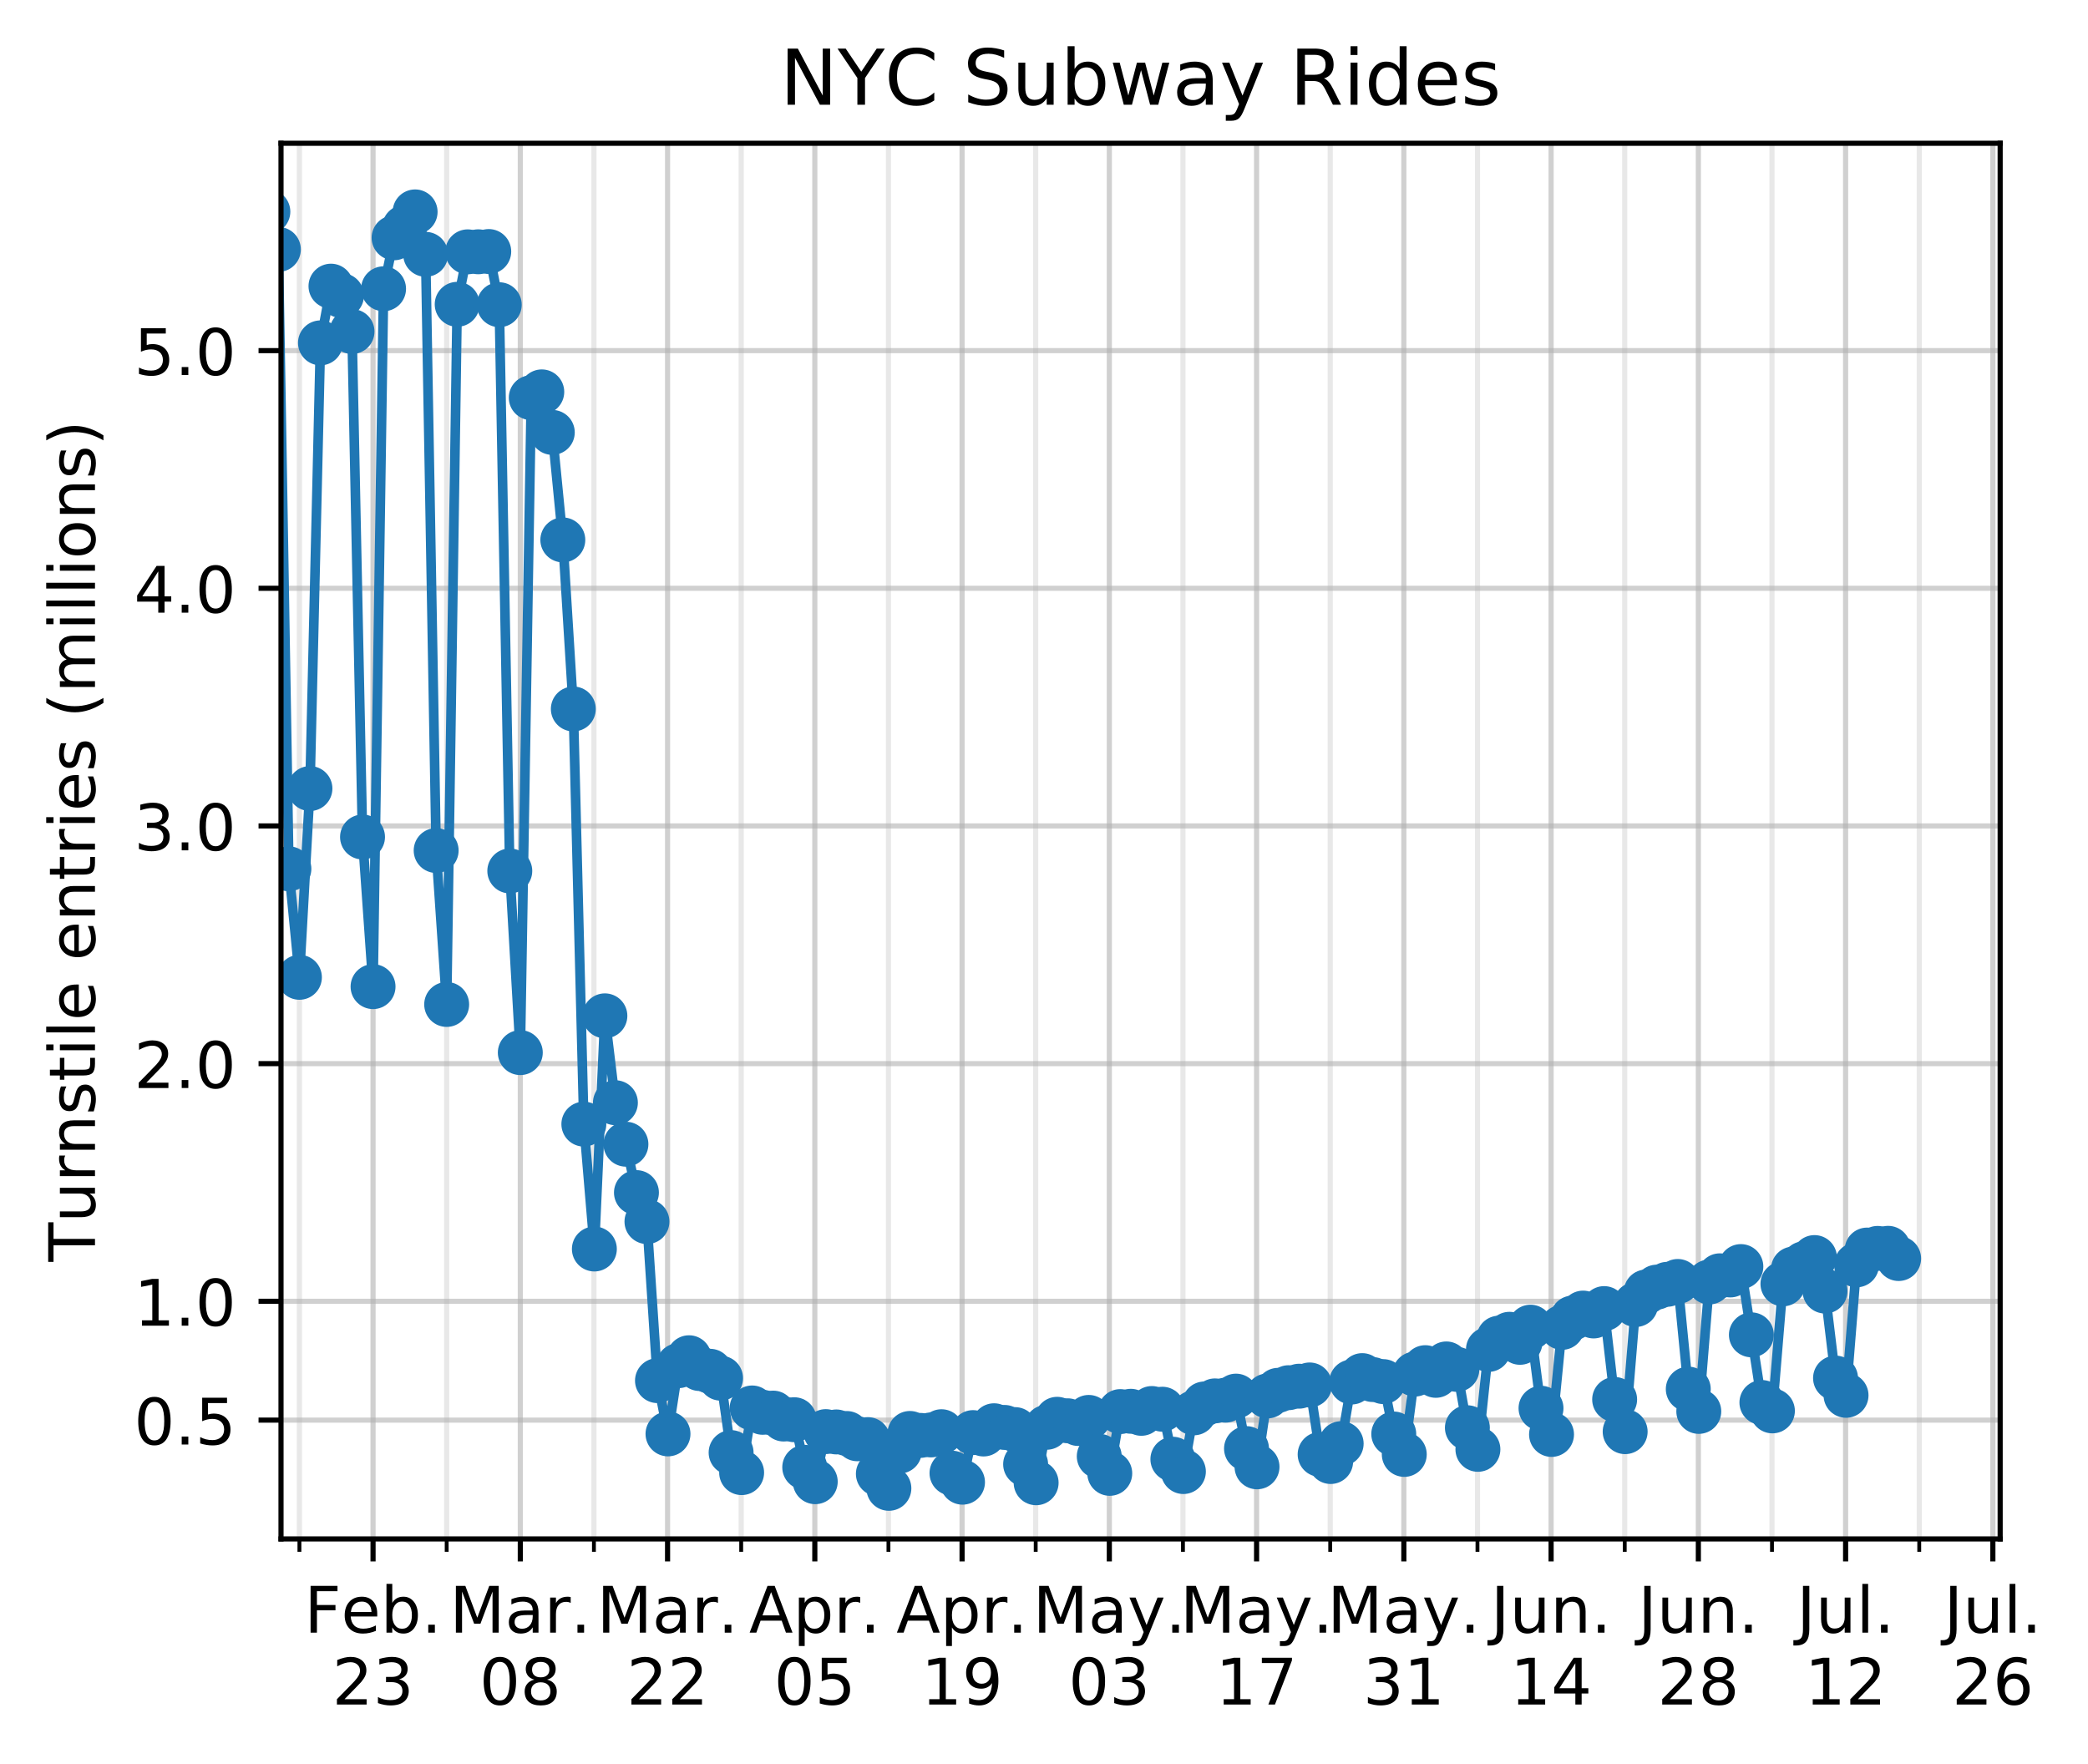 <?xml version="1.0" encoding="utf-8" standalone="no"?>
<!DOCTYPE svg PUBLIC "-//W3C//DTD SVG 1.1//EN"
  "http://www.w3.org/Graphics/SVG/1.1/DTD/svg11.dtd">
<!-- Created with matplotlib (https://matplotlib.org/) -->
<svg height="274.834pt" version="1.1" viewBox="0 0 325.306 274.834" width="325.306pt" xmlns="http://www.w3.org/2000/svg" xmlns:xlink="http://www.w3.org/1999/xlink">
 <defs>
  <style type="text/css">
*{stroke-linecap:butt;stroke-linejoin:round;}
  </style>
 </defs>
 <g id="figure_1">
  <g id="patch_1">
   <path d="M 0 274.834 
L 325.306 274.834 
L 325.306 0 
L 0 0 
z
" style="fill:#ffffff;"/>
  </g>
  <g id="axes_1">
   <g id="patch_2">
    <path d="M 43.781 239.758 
L 311.621 239.758 
L 311.621 22.318 
L 43.781 22.318 
z
" style="fill:#ffffff;"/>
   </g>
   <g id="matplotlib.axis_1">
    <g id="xtick_1">
     <g id="line2d_1">
      <path clip-path="url(#p99876fbb36)" d="M 58.12 239.758 
L 58.12 22.318 
" style="fill:none;stroke:#b0b0b0;stroke-linecap:square;stroke-opacity:0.6;stroke-width:0.8;"/>
     </g>
     <g id="line2d_2">
      <defs>
       <path d="M 0 0 
L 0 3.5 
" id="meaa49693e3" style="stroke:#000000;stroke-width:0.8;"/>
      </defs>
      <g>
       <use style="stroke:#000000;stroke-width:0.8;" x="58.12" xlink:href="#meaa49693e3" y="239.758"/>
      </g>
     </g>
     <g id="text_1">
      <!-- Feb. -->
      <defs>
       <path d="M 9.812 72.906 
L 51.703 72.906 
L 51.703 64.594 
L 19.672 64.594 
L 19.672 43.109 
L 48.578 43.109 
L 48.578 34.812 
L 19.672 34.812 
L 19.672 0 
L 9.812 0 
z
" id="DejaVuSans-70"/>
       <path d="M 56.203 29.594 
L 56.203 25.203 
L 14.891 25.203 
Q 15.484 15.922 20.484 11.062 
Q 25.484 6.203 34.422 6.203 
Q 39.594 6.203 44.453 7.469 
Q 49.312 8.734 54.109 11.281 
L 54.109 2.781 
Q 49.266 0.734 44.188 -0.344 
Q 39.109 -1.422 33.891 -1.422 
Q 20.797 -1.422 13.156 6.188 
Q 5.516 13.812 5.516 26.812 
Q 5.516 40.234 12.766 48.109 
Q 20.016 56 32.328 56 
Q 43.359 56 49.781 48.891 
Q 56.203 41.797 56.203 29.594 
z
M 47.219 32.234 
Q 47.125 39.594 43.094 43.984 
Q 39.062 48.391 32.422 48.391 
Q 24.906 48.391 20.391 44.141 
Q 15.875 39.891 15.188 32.172 
z
" id="DejaVuSans-101"/>
       <path d="M 48.688 27.297 
Q 48.688 37.203 44.609 42.844 
Q 40.531 48.484 33.406 48.484 
Q 26.266 48.484 22.188 42.844 
Q 18.109 37.203 18.109 27.297 
Q 18.109 17.391 22.188 11.75 
Q 26.266 6.109 33.406 6.109 
Q 40.531 6.109 44.609 11.75 
Q 48.688 17.391 48.688 27.297 
z
M 18.109 46.391 
Q 20.953 51.266 25.266 53.625 
Q 29.594 56 35.594 56 
Q 45.562 56 51.781 48.094 
Q 58.016 40.188 58.016 27.297 
Q 58.016 14.406 51.781 6.484 
Q 45.562 -1.422 35.594 -1.422 
Q 29.594 -1.422 25.266 0.953 
Q 20.953 3.328 18.109 8.203 
L 18.109 0 
L 9.078 0 
L 9.078 75.984 
L 18.109 75.984 
z
" id="DejaVuSans-98"/>
       <path d="M 10.688 12.406 
L 21 12.406 
L 21 0 
L 10.688 0 
z
" id="DejaVuSans-46"/>
      </defs>
      <g transform="translate(47.408 254.357)scale(0.1 -0.1)">
       <use xlink:href="#DejaVuSans-70"/>
       <use x="57.441" xlink:href="#DejaVuSans-101"/>
       <use x="118.965" xlink:href="#DejaVuSans-98"/>
       <use x="182.441" xlink:href="#DejaVuSans-46"/>
      </g>
      <!-- 23 -->
      <defs>
       <path d="M 19.188 8.297 
L 53.609 8.297 
L 53.609 0 
L 7.328 0 
L 7.328 8.297 
Q 12.938 14.109 22.625 23.891 
Q 32.328 33.688 34.812 36.531 
Q 39.547 41.844 41.422 45.531 
Q 43.312 49.219 43.312 52.781 
Q 43.312 58.594 39.234 62.25 
Q 35.156 65.922 28.609 65.922 
Q 23.969 65.922 18.812 64.312 
Q 13.672 62.703 7.812 59.422 
L 7.812 69.391 
Q 13.766 71.781 18.938 73 
Q 24.125 74.219 28.422 74.219 
Q 39.75 74.219 46.484 68.547 
Q 53.219 62.891 53.219 53.422 
Q 53.219 48.922 51.531 44.891 
Q 49.859 40.875 45.406 35.406 
Q 44.188 33.984 37.641 27.219 
Q 31.109 20.453 19.188 8.297 
z
" id="DejaVuSans-50"/>
       <path d="M 40.578 39.312 
Q 47.656 37.797 51.625 33 
Q 55.609 28.219 55.609 21.188 
Q 55.609 10.406 48.188 4.484 
Q 40.766 -1.422 27.094 -1.422 
Q 22.516 -1.422 17.656 -0.516 
Q 12.797 0.391 7.625 2.203 
L 7.625 11.719 
Q 11.719 9.328 16.594 8.109 
Q 21.484 6.891 26.812 6.891 
Q 36.078 6.891 40.938 10.547 
Q 45.797 14.203 45.797 21.188 
Q 45.797 27.641 41.281 31.266 
Q 36.766 34.906 28.719 34.906 
L 20.219 34.906 
L 20.219 43.016 
L 29.109 43.016 
Q 36.375 43.016 40.234 45.922 
Q 44.094 48.828 44.094 54.297 
Q 44.094 59.906 40.109 62.906 
Q 36.141 65.922 28.719 65.922 
Q 24.656 65.922 20.016 65.031 
Q 15.375 64.156 9.812 62.312 
L 9.812 71.094 
Q 15.438 72.656 20.344 73.438 
Q 25.25 74.219 29.594 74.219 
Q 40.828 74.219 47.359 69.109 
Q 53.906 64.016 53.906 55.328 
Q 53.906 49.266 50.438 45.094 
Q 46.969 40.922 40.578 39.312 
z
" id="DejaVuSans-51"/>
      </defs>
      <g transform="translate(51.758 265.554)scale(0.1 -0.1)">
       <use xlink:href="#DejaVuSans-50"/>
       <use x="63.623" xlink:href="#DejaVuSans-51"/>
      </g>
     </g>
    </g>
    <g id="xtick_2">
     <g id="line2d_3">
      <path clip-path="url(#p99876fbb36)" d="M 81.062 239.758 
L 81.062 22.318 
" style="fill:none;stroke:#b0b0b0;stroke-linecap:square;stroke-opacity:0.6;stroke-width:0.8;"/>
     </g>
     <g id="line2d_4">
      <g>
       <use style="stroke:#000000;stroke-width:0.8;" x="81.062" xlink:href="#meaa49693e3" y="239.758"/>
      </g>
     </g>
     <g id="text_2">
      <!-- Mar. -->
      <defs>
       <path d="M 9.812 72.906 
L 24.516 72.906 
L 43.109 23.297 
L 61.812 72.906 
L 76.516 72.906 
L 76.516 0 
L 66.891 0 
L 66.891 64.016 
L 48.094 14.016 
L 38.188 14.016 
L 19.391 64.016 
L 19.391 0 
L 9.812 0 
z
" id="DejaVuSans-77"/>
       <path d="M 34.281 27.484 
Q 23.391 27.484 19.188 25 
Q 14.984 22.516 14.984 16.5 
Q 14.984 11.719 18.141 8.906 
Q 21.297 6.109 26.703 6.109 
Q 34.188 6.109 38.703 11.406 
Q 43.219 16.703 43.219 25.484 
L 43.219 27.484 
z
M 52.203 31.203 
L 52.203 0 
L 43.219 0 
L 43.219 8.297 
Q 40.141 3.328 35.547 0.953 
Q 30.953 -1.422 24.312 -1.422 
Q 15.922 -1.422 10.953 3.297 
Q 6 8.016 6 15.922 
Q 6 25.141 12.172 29.828 
Q 18.359 34.516 30.609 34.516 
L 43.219 34.516 
L 43.219 35.406 
Q 43.219 41.609 39.141 45 
Q 35.062 48.391 27.688 48.391 
Q 23 48.391 18.547 47.266 
Q 14.109 46.141 10.016 43.891 
L 10.016 52.203 
Q 14.938 54.109 19.578 55.047 
Q 24.219 56 28.609 56 
Q 40.484 56 46.344 49.844 
Q 52.203 43.703 52.203 31.203 
z
" id="DejaVuSans-97"/>
       <path d="M 41.109 46.297 
Q 39.594 47.172 37.812 47.578 
Q 36.031 48 33.891 48 
Q 26.266 48 22.188 43.047 
Q 18.109 38.094 18.109 28.812 
L 18.109 0 
L 9.078 0 
L 9.078 54.688 
L 18.109 54.688 
L 18.109 46.188 
Q 20.953 51.172 25.484 53.578 
Q 30.031 56 36.531 56 
Q 37.453 56 38.578 55.875 
Q 39.703 55.766 41.062 55.516 
z
" id="DejaVuSans-114"/>
      </defs>
      <g transform="translate(70.047 254.357)scale(0.1 -0.1)">
       <use xlink:href="#DejaVuSans-77"/>
       <use x="86.279" xlink:href="#DejaVuSans-97"/>
       <use x="147.559" xlink:href="#DejaVuSans-114"/>
       <use x="188.531" xlink:href="#DejaVuSans-46"/>
      </g>
      <!-- 08 -->
      <defs>
       <path d="M 31.781 66.406 
Q 24.172 66.406 20.328 58.906 
Q 16.5 51.422 16.5 36.375 
Q 16.5 21.391 20.328 13.891 
Q 24.172 6.391 31.781 6.391 
Q 39.453 6.391 43.281 13.891 
Q 47.125 21.391 47.125 36.375 
Q 47.125 51.422 43.281 58.906 
Q 39.453 66.406 31.781 66.406 
z
M 31.781 74.219 
Q 44.047 74.219 50.516 64.516 
Q 56.984 54.828 56.984 36.375 
Q 56.984 17.969 50.516 8.266 
Q 44.047 -1.422 31.781 -1.422 
Q 19.531 -1.422 13.062 8.266 
Q 6.594 17.969 6.594 36.375 
Q 6.594 54.828 13.062 64.516 
Q 19.531 74.219 31.781 74.219 
z
" id="DejaVuSans-48"/>
       <path d="M 31.781 34.625 
Q 24.75 34.625 20.719 30.859 
Q 16.703 27.094 16.703 20.516 
Q 16.703 13.922 20.719 10.156 
Q 24.75 6.391 31.781 6.391 
Q 38.812 6.391 42.859 10.172 
Q 46.922 13.969 46.922 20.516 
Q 46.922 27.094 42.891 30.859 
Q 38.875 34.625 31.781 34.625 
z
M 21.922 38.812 
Q 15.578 40.375 12.031 44.719 
Q 8.5 49.078 8.5 55.328 
Q 8.5 64.062 14.719 69.141 
Q 20.953 74.219 31.781 74.219 
Q 42.672 74.219 48.875 69.141 
Q 55.078 64.062 55.078 55.328 
Q 55.078 49.078 51.531 44.719 
Q 48 40.375 41.703 38.812 
Q 48.828 37.156 52.797 32.312 
Q 56.781 27.484 56.781 20.516 
Q 56.781 9.906 50.312 4.234 
Q 43.844 -1.422 31.781 -1.422 
Q 19.734 -1.422 13.25 4.234 
Q 6.781 9.906 6.781 20.516 
Q 6.781 27.484 10.781 32.312 
Q 14.797 37.156 21.922 38.812 
z
M 18.312 54.391 
Q 18.312 48.734 21.844 45.562 
Q 25.391 42.391 31.781 42.391 
Q 38.141 42.391 41.719 45.562 
Q 45.312 48.734 45.312 54.391 
Q 45.312 60.062 41.719 63.234 
Q 38.141 66.406 31.781 66.406 
Q 25.391 66.406 21.844 63.234 
Q 18.312 60.062 18.312 54.391 
z
" id="DejaVuSans-56"/>
      </defs>
      <g transform="translate(74.7 265.554)scale(0.1 -0.1)">
       <use xlink:href="#DejaVuSans-48"/>
       <use x="63.623" xlink:href="#DejaVuSans-56"/>
      </g>
     </g>
    </g>
    <g id="xtick_3">
     <g id="line2d_5">
      <path clip-path="url(#p99876fbb36)" d="M 104.005 239.758 
L 104.005 22.318 
" style="fill:none;stroke:#b0b0b0;stroke-linecap:square;stroke-opacity:0.6;stroke-width:0.8;"/>
     </g>
     <g id="line2d_6">
      <g>
       <use style="stroke:#000000;stroke-width:0.8;" x="104.005" xlink:href="#meaa49693e3" y="239.758"/>
      </g>
     </g>
     <g id="text_3">
      <!-- Mar. -->
      <g transform="translate(92.989 254.357)scale(0.1 -0.1)">
       <use xlink:href="#DejaVuSans-77"/>
       <use x="86.279" xlink:href="#DejaVuSans-97"/>
       <use x="147.559" xlink:href="#DejaVuSans-114"/>
       <use x="188.531" xlink:href="#DejaVuSans-46"/>
      </g>
      <!-- 22 -->
      <g transform="translate(97.642 265.554)scale(0.1 -0.1)">
       <use xlink:href="#DejaVuSans-50"/>
       <use x="63.623" xlink:href="#DejaVuSans-50"/>
      </g>
     </g>
    </g>
    <g id="xtick_4">
     <g id="line2d_7">
      <path clip-path="url(#p99876fbb36)" d="M 126.947 239.758 
L 126.947 22.318 
" style="fill:none;stroke:#b0b0b0;stroke-linecap:square;stroke-opacity:0.6;stroke-width:0.8;"/>
     </g>
     <g id="line2d_8">
      <g>
       <use style="stroke:#000000;stroke-width:0.8;" x="126.947" xlink:href="#meaa49693e3" y="239.758"/>
      </g>
     </g>
     <g id="text_4">
      <!-- Apr. -->
      <defs>
       <path d="M 34.188 63.188 
L 20.797 26.906 
L 47.609 26.906 
z
M 28.609 72.906 
L 39.797 72.906 
L 67.578 0 
L 57.328 0 
L 50.688 18.703 
L 17.828 18.703 
L 11.188 0 
L 0.781 0 
z
" id="DejaVuSans-65"/>
       <path d="M 18.109 8.203 
L 18.109 -20.797 
L 9.078 -20.797 
L 9.078 54.688 
L 18.109 54.688 
L 18.109 46.391 
Q 20.953 51.266 25.266 53.625 
Q 29.594 56 35.594 56 
Q 45.562 56 51.781 48.094 
Q 58.016 40.188 58.016 27.297 
Q 58.016 14.406 51.781 6.484 
Q 45.562 -1.422 35.594 -1.422 
Q 29.594 -1.422 25.266 0.953 
Q 20.953 3.328 18.109 8.203 
z
M 48.688 27.297 
Q 48.688 37.203 44.609 42.844 
Q 40.531 48.484 33.406 48.484 
Q 26.266 48.484 22.188 42.844 
Q 18.109 37.203 18.109 27.297 
Q 18.109 17.391 22.188 11.75 
Q 26.266 6.109 33.406 6.109 
Q 40.531 6.109 44.609 11.75 
Q 48.688 17.391 48.688 27.297 
z
" id="DejaVuSans-112"/>
      </defs>
      <g transform="translate(116.715 254.357)scale(0.1 -0.1)">
       <use xlink:href="#DejaVuSans-65"/>
       <use x="68.408" xlink:href="#DejaVuSans-112"/>
       <use x="131.885" xlink:href="#DejaVuSans-114"/>
       <use x="172.857" xlink:href="#DejaVuSans-46"/>
      </g>
      <!-- 05 -->
      <defs>
       <path d="M 10.797 72.906 
L 49.516 72.906 
L 49.516 64.594 
L 19.828 64.594 
L 19.828 46.734 
Q 21.969 47.469 24.109 47.828 
Q 26.266 48.188 28.422 48.188 
Q 40.625 48.188 47.75 41.5 
Q 54.891 34.812 54.891 23.391 
Q 54.891 11.625 47.562 5.094 
Q 40.234 -1.422 26.906 -1.422 
Q 22.312 -1.422 17.547 -0.641 
Q 12.797 0.141 7.719 1.703 
L 7.719 11.625 
Q 12.109 9.234 16.797 8.062 
Q 21.484 6.891 26.703 6.891 
Q 35.156 6.891 40.078 11.328 
Q 45.016 15.766 45.016 23.391 
Q 45.016 31 40.078 35.438 
Q 35.156 39.891 26.703 39.891 
Q 22.75 39.891 18.812 39.016 
Q 14.891 38.141 10.797 36.281 
z
" id="DejaVuSans-53"/>
      </defs>
      <g transform="translate(120.584 265.554)scale(0.1 -0.1)">
       <use xlink:href="#DejaVuSans-48"/>
       <use x="63.623" xlink:href="#DejaVuSans-53"/>
      </g>
     </g>
    </g>
    <g id="xtick_5">
     <g id="line2d_9">
      <path clip-path="url(#p99876fbb36)" d="M 149.889 239.758 
L 149.889 22.318 
" style="fill:none;stroke:#b0b0b0;stroke-linecap:square;stroke-opacity:0.6;stroke-width:0.8;"/>
     </g>
     <g id="line2d_10">
      <g>
       <use style="stroke:#000000;stroke-width:0.8;" x="149.889" xlink:href="#meaa49693e3" y="239.758"/>
      </g>
     </g>
     <g id="text_5">
      <!-- Apr. -->
      <g transform="translate(139.657 254.357)scale(0.1 -0.1)">
       <use xlink:href="#DejaVuSans-65"/>
       <use x="68.408" xlink:href="#DejaVuSans-112"/>
       <use x="131.885" xlink:href="#DejaVuSans-114"/>
       <use x="172.857" xlink:href="#DejaVuSans-46"/>
      </g>
      <!-- 19 -->
      <defs>
       <path d="M 12.406 8.297 
L 28.516 8.297 
L 28.516 63.922 
L 10.984 60.406 
L 10.984 69.391 
L 28.422 72.906 
L 38.281 72.906 
L 38.281 8.297 
L 54.391 8.297 
L 54.391 0 
L 12.406 0 
z
" id="DejaVuSans-49"/>
       <path d="M 10.984 1.516 
L 10.984 10.5 
Q 14.703 8.734 18.5 7.812 
Q 22.312 6.891 25.984 6.891 
Q 35.75 6.891 40.891 13.453 
Q 46.047 20.016 46.781 33.406 
Q 43.953 29.203 39.594 26.953 
Q 35.25 24.703 29.984 24.703 
Q 19.047 24.703 12.672 31.312 
Q 6.297 37.938 6.297 49.422 
Q 6.297 60.641 12.938 67.422 
Q 19.578 74.219 30.609 74.219 
Q 43.266 74.219 49.922 64.516 
Q 56.594 54.828 56.594 36.375 
Q 56.594 19.141 48.406 8.859 
Q 40.234 -1.422 26.422 -1.422 
Q 22.703 -1.422 18.891 -0.688 
Q 15.094 0.047 10.984 1.516 
z
M 30.609 32.422 
Q 37.25 32.422 41.125 36.953 
Q 45.016 41.5 45.016 49.422 
Q 45.016 57.281 41.125 61.844 
Q 37.25 66.406 30.609 66.406 
Q 23.969 66.406 20.094 61.844 
Q 16.219 57.281 16.219 49.422 
Q 16.219 41.5 20.094 36.953 
Q 23.969 32.422 30.609 32.422 
z
" id="DejaVuSans-57"/>
      </defs>
      <g transform="translate(143.526 265.554)scale(0.1 -0.1)">
       <use xlink:href="#DejaVuSans-49"/>
       <use x="63.623" xlink:href="#DejaVuSans-57"/>
      </g>
     </g>
    </g>
    <g id="xtick_6">
     <g id="line2d_11">
      <path clip-path="url(#p99876fbb36)" d="M 172.831 239.758 
L 172.831 22.318 
" style="fill:none;stroke:#b0b0b0;stroke-linecap:square;stroke-opacity:0.6;stroke-width:0.8;"/>
     </g>
     <g id="line2d_12">
      <g>
       <use style="stroke:#000000;stroke-width:0.8;" x="172.831" xlink:href="#meaa49693e3" y="239.758"/>
      </g>
     </g>
     <g id="text_6">
      <!-- May. -->
      <defs>
       <path d="M 32.172 -5.078 
Q 28.375 -14.844 24.75 -17.812 
Q 21.141 -20.797 15.094 -20.797 
L 7.906 -20.797 
L 7.906 -13.281 
L 13.188 -13.281 
Q 16.891 -13.281 18.938 -11.516 
Q 21 -9.766 23.484 -3.219 
L 25.094 0.875 
L 2.984 54.688 
L 12.5 54.688 
L 29.594 11.922 
L 46.688 54.688 
L 56.203 54.688 
z
" id="DejaVuSans-121"/>
      </defs>
      <g transform="translate(160.916 254.357)scale(0.1 -0.1)">
       <use xlink:href="#DejaVuSans-77"/>
       <use x="86.279" xlink:href="#DejaVuSans-97"/>
       <use x="147.559" xlink:href="#DejaVuSans-121"/>
       <use x="206.52" xlink:href="#DejaVuSans-46"/>
      </g>
      <!-- 03 -->
      <g transform="translate(166.469 265.554)scale(0.1 -0.1)">
       <use xlink:href="#DejaVuSans-48"/>
       <use x="63.623" xlink:href="#DejaVuSans-51"/>
      </g>
     </g>
    </g>
    <g id="xtick_7">
     <g id="line2d_13">
      <path clip-path="url(#p99876fbb36)" d="M 195.773 239.758 
L 195.773 22.318 
" style="fill:none;stroke:#b0b0b0;stroke-linecap:square;stroke-opacity:0.6;stroke-width:0.8;"/>
     </g>
     <g id="line2d_14">
      <g>
       <use style="stroke:#000000;stroke-width:0.8;" x="195.773" xlink:href="#meaa49693e3" y="239.758"/>
      </g>
     </g>
     <g id="text_7">
      <!-- May. -->
      <g transform="translate(183.858 254.357)scale(0.1 -0.1)">
       <use xlink:href="#DejaVuSans-77"/>
       <use x="86.279" xlink:href="#DejaVuSans-97"/>
       <use x="147.559" xlink:href="#DejaVuSans-121"/>
       <use x="206.52" xlink:href="#DejaVuSans-46"/>
      </g>
      <!-- 17 -->
      <defs>
       <path d="M 8.203 72.906 
L 55.078 72.906 
L 55.078 68.703 
L 28.609 0 
L 18.312 0 
L 43.219 64.594 
L 8.203 64.594 
z
" id="DejaVuSans-55"/>
      </defs>
      <g transform="translate(189.411 265.554)scale(0.1 -0.1)">
       <use xlink:href="#DejaVuSans-49"/>
       <use x="63.623" xlink:href="#DejaVuSans-55"/>
      </g>
     </g>
    </g>
    <g id="xtick_8">
     <g id="line2d_15">
      <path clip-path="url(#p99876fbb36)" d="M 218.716 239.758 
L 218.716 22.318 
" style="fill:none;stroke:#b0b0b0;stroke-linecap:square;stroke-opacity:0.6;stroke-width:0.8;"/>
     </g>
     <g id="line2d_16">
      <g>
       <use style="stroke:#000000;stroke-width:0.8;" x="218.716" xlink:href="#meaa49693e3" y="239.758"/>
      </g>
     </g>
     <g id="text_8">
      <!-- May. -->
      <g transform="translate(206.8 254.357)scale(0.1 -0.1)">
       <use xlink:href="#DejaVuSans-77"/>
       <use x="86.279" xlink:href="#DejaVuSans-97"/>
       <use x="147.559" xlink:href="#DejaVuSans-121"/>
       <use x="206.52" xlink:href="#DejaVuSans-46"/>
      </g>
      <!-- 31 -->
      <g transform="translate(212.353 265.554)scale(0.1 -0.1)">
       <use xlink:href="#DejaVuSans-51"/>
       <use x="63.623" xlink:href="#DejaVuSans-49"/>
      </g>
     </g>
    </g>
    <g id="xtick_9">
     <g id="line2d_17">
      <path clip-path="url(#p99876fbb36)" d="M 241.658 239.758 
L 241.658 22.318 
" style="fill:none;stroke:#b0b0b0;stroke-linecap:square;stroke-opacity:0.6;stroke-width:0.8;"/>
     </g>
     <g id="line2d_18">
      <g>
       <use style="stroke:#000000;stroke-width:0.8;" x="241.658" xlink:href="#meaa49693e3" y="239.758"/>
      </g>
     </g>
     <g id="text_9">
      <!-- Jun. -->
      <defs>
       <path d="M 9.812 72.906 
L 19.672 72.906 
L 19.672 5.078 
Q 19.672 -8.109 14.672 -14.062 
Q 9.672 -20.016 -1.422 -20.016 
L -5.172 -20.016 
L -5.172 -11.719 
L -2.094 -11.719 
Q 4.438 -11.719 7.125 -8.047 
Q 9.812 -4.391 9.812 5.078 
z
" id="DejaVuSans-74"/>
       <path d="M 8.5 21.578 
L 8.5 54.688 
L 17.484 54.688 
L 17.484 21.922 
Q 17.484 14.156 20.5 10.266 
Q 23.531 6.391 29.594 6.391 
Q 36.859 6.391 41.078 11.031 
Q 45.312 15.672 45.312 23.688 
L 45.312 54.688 
L 54.297 54.688 
L 54.297 0 
L 45.312 0 
L 45.312 8.406 
Q 42.047 3.422 37.719 1 
Q 33.406 -1.422 27.688 -1.422 
Q 18.266 -1.422 13.375 4.438 
Q 8.5 10.297 8.5 21.578 
z
M 31.109 56 
z
" id="DejaVuSans-117"/>
       <path d="M 54.891 33.016 
L 54.891 0 
L 45.906 0 
L 45.906 32.719 
Q 45.906 40.484 42.875 44.328 
Q 39.844 48.188 33.797 48.188 
Q 26.516 48.188 22.312 43.547 
Q 18.109 38.922 18.109 30.906 
L 18.109 0 
L 9.078 0 
L 9.078 54.688 
L 18.109 54.688 
L 18.109 46.188 
Q 21.344 51.125 25.703 53.562 
Q 30.078 56 35.797 56 
Q 45.219 56 50.047 50.172 
Q 54.891 44.344 54.891 33.016 
z
" id="DejaVuSans-110"/>
      </defs>
      <g transform="translate(232.256 254.357)scale(0.1 -0.1)">
       <use xlink:href="#DejaVuSans-74"/>
       <use x="29.492" xlink:href="#DejaVuSans-117"/>
       <use x="92.871" xlink:href="#DejaVuSans-110"/>
       <use x="156.25" xlink:href="#DejaVuSans-46"/>
      </g>
      <!-- 14 -->
      <defs>
       <path d="M 37.797 64.312 
L 12.891 25.391 
L 37.797 25.391 
z
M 35.203 72.906 
L 47.609 72.906 
L 47.609 25.391 
L 58.016 25.391 
L 58.016 17.188 
L 47.609 17.188 
L 47.609 0 
L 37.797 0 
L 37.797 17.188 
L 4.891 17.188 
L 4.891 26.703 
z
" id="DejaVuSans-52"/>
      </defs>
      <g transform="translate(235.295 265.554)scale(0.1 -0.1)">
       <use xlink:href="#DejaVuSans-49"/>
       <use x="63.623" xlink:href="#DejaVuSans-52"/>
      </g>
     </g>
    </g>
    <g id="xtick_10">
     <g id="line2d_19">
      <path clip-path="url(#p99876fbb36)" d="M 264.6 239.758 
L 264.6 22.318 
" style="fill:none;stroke:#b0b0b0;stroke-linecap:square;stroke-opacity:0.6;stroke-width:0.8;"/>
     </g>
     <g id="line2d_20">
      <g>
       <use style="stroke:#000000;stroke-width:0.8;" x="264.6" xlink:href="#meaa49693e3" y="239.758"/>
      </g>
     </g>
     <g id="text_10">
      <!-- Jun. -->
      <g transform="translate(255.198 254.357)scale(0.1 -0.1)">
       <use xlink:href="#DejaVuSans-74"/>
       <use x="29.492" xlink:href="#DejaVuSans-117"/>
       <use x="92.871" xlink:href="#DejaVuSans-110"/>
       <use x="156.25" xlink:href="#DejaVuSans-46"/>
      </g>
      <!-- 28 -->
      <g transform="translate(258.237 265.554)scale(0.1 -0.1)">
       <use xlink:href="#DejaVuSans-50"/>
       <use x="63.623" xlink:href="#DejaVuSans-56"/>
      </g>
     </g>
    </g>
    <g id="xtick_11">
     <g id="line2d_21">
      <path clip-path="url(#p99876fbb36)" d="M 287.542 239.758 
L 287.542 22.318 
" style="fill:none;stroke:#b0b0b0;stroke-linecap:square;stroke-opacity:0.6;stroke-width:0.8;"/>
     </g>
     <g id="line2d_22">
      <g>
       <use style="stroke:#000000;stroke-width:0.8;" x="287.542" xlink:href="#meaa49693e3" y="239.758"/>
      </g>
     </g>
     <g id="text_11">
      <!-- Jul. -->
      <defs>
       <path d="M 9.422 75.984 
L 18.406 75.984 
L 18.406 0 
L 9.422 0 
z
" id="DejaVuSans-108"/>
      </defs>
      <g transform="translate(279.92 254.357)scale(0.1 -0.1)">
       <use xlink:href="#DejaVuSans-74"/>
       <use x="29.492" xlink:href="#DejaVuSans-117"/>
       <use x="92.871" xlink:href="#DejaVuSans-108"/>
       <use x="120.654" xlink:href="#DejaVuSans-46"/>
      </g>
      <!-- 12 -->
      <g transform="translate(281.18 265.554)scale(0.1 -0.1)">
       <use xlink:href="#DejaVuSans-49"/>
       <use x="63.623" xlink:href="#DejaVuSans-50"/>
      </g>
     </g>
    </g>
    <g id="xtick_12">
     <g id="line2d_23">
      <path clip-path="url(#p99876fbb36)" d="M 310.484 239.758 
L 310.484 22.318 
" style="fill:none;stroke:#b0b0b0;stroke-linecap:square;stroke-opacity:0.6;stroke-width:0.8;"/>
     </g>
     <g id="line2d_24">
      <g>
       <use style="stroke:#000000;stroke-width:0.8;" x="310.484" xlink:href="#meaa49693e3" y="239.758"/>
      </g>
     </g>
     <g id="text_12">
      <!-- Jul. -->
      <g transform="translate(302.863 254.357)scale(0.1 -0.1)">
       <use xlink:href="#DejaVuSans-74"/>
       <use x="29.492" xlink:href="#DejaVuSans-117"/>
       <use x="92.871" xlink:href="#DejaVuSans-108"/>
       <use x="120.654" xlink:href="#DejaVuSans-46"/>
      </g>
      <!-- 26 -->
      <defs>
       <path d="M 33.016 40.375 
Q 26.375 40.375 22.484 35.828 
Q 18.609 31.297 18.609 23.391 
Q 18.609 15.531 22.484 10.953 
Q 26.375 6.391 33.016 6.391 
Q 39.656 6.391 43.531 10.953 
Q 47.406 15.531 47.406 23.391 
Q 47.406 31.297 43.531 35.828 
Q 39.656 40.375 33.016 40.375 
z
M 52.594 71.297 
L 52.594 62.312 
Q 48.875 64.062 45.094 64.984 
Q 41.312 65.922 37.594 65.922 
Q 27.828 65.922 22.672 59.328 
Q 17.531 52.734 16.797 39.406 
Q 19.672 43.656 24.016 45.922 
Q 28.375 48.188 33.594 48.188 
Q 44.578 48.188 50.953 41.516 
Q 57.328 34.859 57.328 23.391 
Q 57.328 12.156 50.688 5.359 
Q 44.047 -1.422 33.016 -1.422 
Q 20.359 -1.422 13.672 8.266 
Q 6.984 17.969 6.984 36.375 
Q 6.984 53.656 15.188 63.938 
Q 23.391 74.219 37.203 74.219 
Q 40.922 74.219 44.703 73.484 
Q 48.484 72.75 52.594 71.297 
z
" id="DejaVuSans-54"/>
      </defs>
      <g transform="translate(304.122 265.554)scale(0.1 -0.1)">
       <use xlink:href="#DejaVuSans-50"/>
       <use x="63.623" xlink:href="#DejaVuSans-54"/>
      </g>
     </g>
    </g>
    <g id="xtick_13">
     <g id="line2d_25">
      <path clip-path="url(#p99876fbb36)" d="M 46.649 239.758 
L 46.649 22.318 
" style="fill:none;stroke:#b0b0b0;stroke-linecap:square;stroke-opacity:0.3;stroke-width:0.8;"/>
     </g>
     <g id="line2d_26">
      <defs>
       <path d="M 0 0 
L 0 2 
" id="me785712116" style="stroke:#000000;stroke-width:0.6;"/>
      </defs>
      <g>
       <use style="stroke:#000000;stroke-width:0.6;" x="46.649" xlink:href="#me785712116" y="239.758"/>
      </g>
     </g>
    </g>
    <g id="xtick_14">
     <g id="line2d_27">
      <path clip-path="url(#p99876fbb36)" d="M 69.591 239.758 
L 69.591 22.318 
" style="fill:none;stroke:#b0b0b0;stroke-linecap:square;stroke-opacity:0.3;stroke-width:0.8;"/>
     </g>
     <g id="line2d_28">
      <g>
       <use style="stroke:#000000;stroke-width:0.6;" x="69.591" xlink:href="#me785712116" y="239.758"/>
      </g>
     </g>
    </g>
    <g id="xtick_15">
     <g id="line2d_29">
      <path clip-path="url(#p99876fbb36)" d="M 92.533 239.758 
L 92.533 22.318 
" style="fill:none;stroke:#b0b0b0;stroke-linecap:square;stroke-opacity:0.3;stroke-width:0.8;"/>
     </g>
     <g id="line2d_30">
      <g>
       <use style="stroke:#000000;stroke-width:0.6;" x="92.533" xlink:href="#me785712116" y="239.758"/>
      </g>
     </g>
    </g>
    <g id="xtick_16">
     <g id="line2d_31">
      <path clip-path="url(#p99876fbb36)" d="M 115.476 239.758 
L 115.476 22.318 
" style="fill:none;stroke:#b0b0b0;stroke-linecap:square;stroke-opacity:0.3;stroke-width:0.8;"/>
     </g>
     <g id="line2d_32">
      <g>
       <use style="stroke:#000000;stroke-width:0.6;" x="115.476" xlink:href="#me785712116" y="239.758"/>
      </g>
     </g>
    </g>
    <g id="xtick_17">
     <g id="line2d_33">
      <path clip-path="url(#p99876fbb36)" d="M 138.418 239.758 
L 138.418 22.318 
" style="fill:none;stroke:#b0b0b0;stroke-linecap:square;stroke-opacity:0.3;stroke-width:0.8;"/>
     </g>
     <g id="line2d_34">
      <g>
       <use style="stroke:#000000;stroke-width:0.6;" x="138.418" xlink:href="#me785712116" y="239.758"/>
      </g>
     </g>
    </g>
    <g id="xtick_18">
     <g id="line2d_35">
      <path clip-path="url(#p99876fbb36)" d="M 161.36 239.758 
L 161.36 22.318 
" style="fill:none;stroke:#b0b0b0;stroke-linecap:square;stroke-opacity:0.3;stroke-width:0.8;"/>
     </g>
     <g id="line2d_36">
      <g>
       <use style="stroke:#000000;stroke-width:0.6;" x="161.36" xlink:href="#me785712116" y="239.758"/>
      </g>
     </g>
    </g>
    <g id="xtick_19">
     <g id="line2d_37">
      <path clip-path="url(#p99876fbb36)" d="M 184.302 239.758 
L 184.302 22.318 
" style="fill:none;stroke:#b0b0b0;stroke-linecap:square;stroke-opacity:0.3;stroke-width:0.8;"/>
     </g>
     <g id="line2d_38">
      <g>
       <use style="stroke:#000000;stroke-width:0.6;" x="184.302" xlink:href="#me785712116" y="239.758"/>
      </g>
     </g>
    </g>
    <g id="xtick_20">
     <g id="line2d_39">
      <path clip-path="url(#p99876fbb36)" d="M 207.244 239.758 
L 207.244 22.318 
" style="fill:none;stroke:#b0b0b0;stroke-linecap:square;stroke-opacity:0.3;stroke-width:0.8;"/>
     </g>
     <g id="line2d_40">
      <g>
       <use style="stroke:#000000;stroke-width:0.6;" x="207.244" xlink:href="#me785712116" y="239.758"/>
      </g>
     </g>
    </g>
    <g id="xtick_21">
     <g id="line2d_41">
      <path clip-path="url(#p99876fbb36)" d="M 230.187 239.758 
L 230.187 22.318 
" style="fill:none;stroke:#b0b0b0;stroke-linecap:square;stroke-opacity:0.3;stroke-width:0.8;"/>
     </g>
     <g id="line2d_42">
      <g>
       <use style="stroke:#000000;stroke-width:0.6;" x="230.187" xlink:href="#me785712116" y="239.758"/>
      </g>
     </g>
    </g>
    <g id="xtick_22">
     <g id="line2d_43">
      <path clip-path="url(#p99876fbb36)" d="M 253.129 239.758 
L 253.129 22.318 
" style="fill:none;stroke:#b0b0b0;stroke-linecap:square;stroke-opacity:0.3;stroke-width:0.8;"/>
     </g>
     <g id="line2d_44">
      <g>
       <use style="stroke:#000000;stroke-width:0.6;" x="253.129" xlink:href="#me785712116" y="239.758"/>
      </g>
     </g>
    </g>
    <g id="xtick_23">
     <g id="line2d_45">
      <path clip-path="url(#p99876fbb36)" d="M 276.071 239.758 
L 276.071 22.318 
" style="fill:none;stroke:#b0b0b0;stroke-linecap:square;stroke-opacity:0.3;stroke-width:0.8;"/>
     </g>
     <g id="line2d_46">
      <g>
       <use style="stroke:#000000;stroke-width:0.6;" x="276.071" xlink:href="#me785712116" y="239.758"/>
      </g>
     </g>
    </g>
    <g id="xtick_24">
     <g id="line2d_47">
      <path clip-path="url(#p99876fbb36)" d="M 299.013 239.758 
L 299.013 22.318 
" style="fill:none;stroke:#b0b0b0;stroke-linecap:square;stroke-opacity:0.3;stroke-width:0.8;"/>
     </g>
     <g id="line2d_48">
      <g>
       <use style="stroke:#000000;stroke-width:0.6;" x="299.013" xlink:href="#me785712116" y="239.758"/>
      </g>
     </g>
    </g>
   </g>
   <g id="matplotlib.axis_2">
    <g id="ytick_1">
     <g id="line2d_49">
      <path clip-path="url(#p99876fbb36)" d="M 43.781 221.245 
L 311.621 221.245 
" style="fill:none;stroke:#b0b0b0;stroke-linecap:square;stroke-opacity:0.6;stroke-width:0.8;"/>
     </g>
     <g id="line2d_50">
      <defs>
       <path d="M 0 0 
L -3.5 0 
" id="m467f855075" style="stroke:#000000;stroke-width:0.8;"/>
      </defs>
      <g>
       <use style="stroke:#000000;stroke-width:0.8;" x="43.781" xlink:href="#m467f855075" y="221.245"/>
      </g>
     </g>
     <g id="text_13">
      <!-- 0.5 -->
      <g transform="translate(20.878 225.044)scale(0.1 -0.1)">
       <use xlink:href="#DejaVuSans-48"/>
       <use x="63.623" xlink:href="#DejaVuSans-46"/>
       <use x="95.41" xlink:href="#DejaVuSans-53"/>
      </g>
     </g>
    </g>
    <g id="ytick_2">
     <g id="line2d_51">
      <path clip-path="url(#p99876fbb36)" d="M 43.781 202.731 
L 311.621 202.731 
" style="fill:none;stroke:#b0b0b0;stroke-linecap:square;stroke-opacity:0.6;stroke-width:0.8;"/>
     </g>
     <g id="line2d_52">
      <g>
       <use style="stroke:#000000;stroke-width:0.8;" x="43.781" xlink:href="#m467f855075" y="202.731"/>
      </g>
     </g>
     <g id="text_14">
      <!-- 1.0 -->
      <g transform="translate(20.878 206.53)scale(0.1 -0.1)">
       <use xlink:href="#DejaVuSans-49"/>
       <use x="63.623" xlink:href="#DejaVuSans-46"/>
       <use x="95.41" xlink:href="#DejaVuSans-48"/>
      </g>
     </g>
    </g>
    <g id="ytick_3">
     <g id="line2d_53">
      <path clip-path="url(#p99876fbb36)" d="M 43.781 165.704 
L 311.621 165.704 
" style="fill:none;stroke:#b0b0b0;stroke-linecap:square;stroke-opacity:0.6;stroke-width:0.8;"/>
     </g>
     <g id="line2d_54">
      <g>
       <use style="stroke:#000000;stroke-width:0.8;" x="43.781" xlink:href="#m467f855075" y="165.704"/>
      </g>
     </g>
     <g id="text_15">
      <!-- 2.0 -->
      <g transform="translate(20.878 169.503)scale(0.1 -0.1)">
       <use xlink:href="#DejaVuSans-50"/>
       <use x="63.623" xlink:href="#DejaVuSans-46"/>
       <use x="95.41" xlink:href="#DejaVuSans-48"/>
      </g>
     </g>
    </g>
    <g id="ytick_4">
     <g id="line2d_55">
      <path clip-path="url(#p99876fbb36)" d="M 43.781 128.677 
L 311.621 128.677 
" style="fill:none;stroke:#b0b0b0;stroke-linecap:square;stroke-opacity:0.6;stroke-width:0.8;"/>
     </g>
     <g id="line2d_56">
      <g>
       <use style="stroke:#000000;stroke-width:0.8;" x="43.781" xlink:href="#m467f855075" y="128.677"/>
      </g>
     </g>
     <g id="text_16">
      <!-- 3.0 -->
      <g transform="translate(20.878 132.476)scale(0.1 -0.1)">
       <use xlink:href="#DejaVuSans-51"/>
       <use x="63.623" xlink:href="#DejaVuSans-46"/>
       <use x="95.41" xlink:href="#DejaVuSans-48"/>
      </g>
     </g>
    </g>
    <g id="ytick_5">
     <g id="line2d_57">
      <path clip-path="url(#p99876fbb36)" d="M 43.781 91.65 
L 311.621 91.65 
" style="fill:none;stroke:#b0b0b0;stroke-linecap:square;stroke-opacity:0.6;stroke-width:0.8;"/>
     </g>
     <g id="line2d_58">
      <g>
       <use style="stroke:#000000;stroke-width:0.8;" x="43.781" xlink:href="#m467f855075" y="91.65"/>
      </g>
     </g>
     <g id="text_17">
      <!-- 4.0 -->
      <g transform="translate(20.878 95.45)scale(0.1 -0.1)">
       <use xlink:href="#DejaVuSans-52"/>
       <use x="63.623" xlink:href="#DejaVuSans-46"/>
       <use x="95.41" xlink:href="#DejaVuSans-48"/>
      </g>
     </g>
    </g>
    <g id="ytick_6">
     <g id="line2d_59">
      <path clip-path="url(#p99876fbb36)" d="M 43.781 54.623 
L 311.621 54.623 
" style="fill:none;stroke:#b0b0b0;stroke-linecap:square;stroke-opacity:0.6;stroke-width:0.8;"/>
     </g>
     <g id="line2d_60">
      <g>
       <use style="stroke:#000000;stroke-width:0.8;" x="43.781" xlink:href="#m467f855075" y="54.623"/>
      </g>
     </g>
     <g id="text_18">
      <!-- 5.0 -->
      <g transform="translate(20.878 58.423)scale(0.1 -0.1)">
       <use xlink:href="#DejaVuSans-53"/>
       <use x="63.623" xlink:href="#DejaVuSans-46"/>
       <use x="95.41" xlink:href="#DejaVuSans-48"/>
      </g>
     </g>
    </g>
    <g id="text_19">
     <!-- Turnstile entries (millions) -->
     <defs>
      <path d="M -0.297 72.906 
L 61.375 72.906 
L 61.375 64.594 
L 35.5 64.594 
L 35.5 0 
L 25.594 0 
L 25.594 64.594 
L -0.297 64.594 
z
" id="DejaVuSans-84"/>
      <path d="M 44.281 53.078 
L 44.281 44.578 
Q 40.484 46.531 36.375 47.5 
Q 32.281 48.484 27.875 48.484 
Q 21.188 48.484 17.844 46.438 
Q 14.5 44.391 14.5 40.281 
Q 14.5 37.156 16.891 35.375 
Q 19.281 33.594 26.516 31.984 
L 29.594 31.297 
Q 39.156 29.25 43.188 25.516 
Q 47.219 21.781 47.219 15.094 
Q 47.219 7.469 41.188 3.016 
Q 35.156 -1.422 24.609 -1.422 
Q 20.219 -1.422 15.453 -0.562 
Q 10.688 0.297 5.422 2 
L 5.422 11.281 
Q 10.406 8.688 15.234 7.391 
Q 20.062 6.109 24.812 6.109 
Q 31.156 6.109 34.562 8.281 
Q 37.984 10.453 37.984 14.406 
Q 37.984 18.062 35.516 20.016 
Q 33.062 21.969 24.703 23.781 
L 21.578 24.516 
Q 13.234 26.266 9.516 29.906 
Q 5.812 33.547 5.812 39.891 
Q 5.812 47.609 11.281 51.797 
Q 16.75 56 26.812 56 
Q 31.781 56 36.172 55.266 
Q 40.578 54.547 44.281 53.078 
z
" id="DejaVuSans-115"/>
      <path d="M 18.312 70.219 
L 18.312 54.688 
L 36.812 54.688 
L 36.812 47.703 
L 18.312 47.703 
L 18.312 18.016 
Q 18.312 11.328 20.141 9.422 
Q 21.969 7.516 27.594 7.516 
L 36.812 7.516 
L 36.812 0 
L 27.594 0 
Q 17.188 0 13.234 3.875 
Q 9.281 7.766 9.281 18.016 
L 9.281 47.703 
L 2.688 47.703 
L 2.688 54.688 
L 9.281 54.688 
L 9.281 70.219 
z
" id="DejaVuSans-116"/>
      <path d="M 9.422 54.688 
L 18.406 54.688 
L 18.406 0 
L 9.422 0 
z
M 9.422 75.984 
L 18.406 75.984 
L 18.406 64.594 
L 9.422 64.594 
z
" id="DejaVuSans-105"/>
      <path id="DejaVuSans-32"/>
      <path d="M 31 75.875 
Q 24.469 64.656 21.281 53.656 
Q 18.109 42.672 18.109 31.391 
Q 18.109 20.125 21.312 9.062 
Q 24.516 -2 31 -13.188 
L 23.188 -13.188 
Q 15.875 -1.703 12.234 9.375 
Q 8.594 20.453 8.594 31.391 
Q 8.594 42.281 12.203 53.312 
Q 15.828 64.359 23.188 75.875 
z
" id="DejaVuSans-40"/>
      <path d="M 52 44.188 
Q 55.375 50.25 60.062 53.125 
Q 64.75 56 71.094 56 
Q 79.641 56 84.281 50.016 
Q 88.922 44.047 88.922 33.016 
L 88.922 0 
L 79.891 0 
L 79.891 32.719 
Q 79.891 40.578 77.094 44.375 
Q 74.312 48.188 68.609 48.188 
Q 61.625 48.188 57.562 43.547 
Q 53.516 38.922 53.516 30.906 
L 53.516 0 
L 44.484 0 
L 44.484 32.719 
Q 44.484 40.625 41.703 44.406 
Q 38.922 48.188 33.109 48.188 
Q 26.219 48.188 22.156 43.531 
Q 18.109 38.875 18.109 30.906 
L 18.109 0 
L 9.078 0 
L 9.078 54.688 
L 18.109 54.688 
L 18.109 46.188 
Q 21.188 51.219 25.484 53.609 
Q 29.781 56 35.688 56 
Q 41.656 56 45.828 52.969 
Q 50 49.953 52 44.188 
z
" id="DejaVuSans-109"/>
      <path d="M 30.609 48.391 
Q 23.391 48.391 19.188 42.75 
Q 14.984 37.109 14.984 27.297 
Q 14.984 17.484 19.156 11.844 
Q 23.344 6.203 30.609 6.203 
Q 37.797 6.203 41.984 11.859 
Q 46.188 17.531 46.188 27.297 
Q 46.188 37.016 41.984 42.703 
Q 37.797 48.391 30.609 48.391 
z
M 30.609 56 
Q 42.328 56 49.016 48.375 
Q 55.719 40.766 55.719 27.297 
Q 55.719 13.875 49.016 6.219 
Q 42.328 -1.422 30.609 -1.422 
Q 18.844 -1.422 12.172 6.219 
Q 5.516 13.875 5.516 27.297 
Q 5.516 40.766 12.172 48.375 
Q 18.844 56 30.609 56 
z
" id="DejaVuSans-111"/>
      <path d="M 8.016 75.875 
L 15.828 75.875 
Q 23.141 64.359 26.781 53.312 
Q 30.422 42.281 30.422 31.391 
Q 30.422 20.453 26.781 9.375 
Q 23.141 -1.703 15.828 -13.188 
L 8.016 -13.188 
Q 14.5 -2 17.703 9.062 
Q 20.906 20.125 20.906 31.391 
Q 20.906 42.672 17.703 53.656 
Q 14.5 64.656 8.016 75.875 
z
" id="DejaVuSans-41"/>
     </defs>
     <g transform="translate(14.798 196.562)rotate(-90)scale(0.1 -0.1)">
      <use xlink:href="#DejaVuSans-84"/>
      <use x="60.85" xlink:href="#DejaVuSans-117"/>
      <use x="124.229" xlink:href="#DejaVuSans-114"/>
      <use x="165.326" xlink:href="#DejaVuSans-110"/>
      <use x="228.705" xlink:href="#DejaVuSans-115"/>
      <use x="280.805" xlink:href="#DejaVuSans-116"/>
      <use x="320.014" xlink:href="#DejaVuSans-105"/>
      <use x="347.797" xlink:href="#DejaVuSans-108"/>
      <use x="375.58" xlink:href="#DejaVuSans-101"/>
      <use x="437.104" xlink:href="#DejaVuSans-32"/>
      <use x="468.891" xlink:href="#DejaVuSans-101"/>
      <use x="530.414" xlink:href="#DejaVuSans-110"/>
      <use x="593.793" xlink:href="#DejaVuSans-116"/>
      <use x="633.002" xlink:href="#DejaVuSans-114"/>
      <use x="674.115" xlink:href="#DejaVuSans-105"/>
      <use x="701.898" xlink:href="#DejaVuSans-101"/>
      <use x="763.422" xlink:href="#DejaVuSans-115"/>
      <use x="815.521" xlink:href="#DejaVuSans-32"/>
      <use x="847.309" xlink:href="#DejaVuSans-40"/>
      <use x="886.322" xlink:href="#DejaVuSans-109"/>
      <use x="983.734" xlink:href="#DejaVuSans-105"/>
      <use x="1011.518" xlink:href="#DejaVuSans-108"/>
      <use x="1039.301" xlink:href="#DejaVuSans-108"/>
      <use x="1067.084" xlink:href="#DejaVuSans-105"/>
      <use x="1094.867" xlink:href="#DejaVuSans-111"/>
      <use x="1156.049" xlink:href="#DejaVuSans-110"/>
      <use x="1219.428" xlink:href="#DejaVuSans-115"/>
      <use x="1271.527" xlink:href="#DejaVuSans-41"/>
     </g>
    </g>
   </g>
   <g id="line2d_61">
    <path clip-path="url(#p99876fbb36)" d="M -1 133.985 
L -0.874 141.502 
L 0.765 154.355 
L 2.403 122.007 
L 4.042 46.195 
L 5.681 39.927 
L 7.32 39.973 
L 8.958 45.081 
L 10.597 140.188 
L 12.236 151.219 
L 13.874 48.859 
L 15.513 35.377 
L 17.152 33.242 
L 18.791 33.229 
L 20.429 41.313 
L 22.068 131.691 
L 23.707 155.535 
L 25.346 44.58 
L 26.984 35.529 
L 28.623 32.297 
L 30.262 33.198 
L 31.9 38.317 
L 33.539 129.204 
L 35.178 154.039 
L 36.817 45.148 
L 38.455 36.211 
L 40.094 35.409 
L 41.733 32.979 
L 43.372 38.86 
L 45.01 135.358 
L 46.649 152.258 
L 48.288 122.851 
L 49.926 53.416 
L 51.565 44.582 
L 53.204 46.045 
L 54.843 51.653 
L 56.481 130.398 
L 58.12 153.71 
L 59.759 44.991 
L 61.398 37.048 
L 63.036 35.428 
L 64.675 33.012 
L 66.314 39.624 
L 67.953 132.503 
L 69.591 156.486 
L 71.23 47.41 
L 72.869 39.234 
L 76.146 39.186 
L 77.785 47.474 
L 79.424 135.688 
L 81.062 163.99 
L 82.769 61.956 
L 84.408 61.052 
L 86.047 67.366 
L 87.686 84.115 
L 89.324 110.454 
L 90.963 175.131 
L 92.602 194.586 
L 94.24 158.261 
L 95.879 171.797 
L 97.518 178.26 
L 99.157 185.799 
L 100.795 190.318 
L 102.434 215.093 
L 104.073 223.39 
L 105.712 212.764 
L 107.35 211.527 
L 108.989 213.208 
L 110.628 213.633 
L 112.266 214.707 
L 113.905 226.305 
L 115.544 229.424 
L 117.183 219.35 
L 118.821 220.027 
L 120.46 220.151 
L 122.099 221.075 
L 123.738 221.182 
L 125.376 228.595 
L 127.015 230.839 
L 128.654 223.035 
L 130.292 223.086 
L 131.931 223.33 
L 133.57 224.151 
L 135.209 224.28 
L 136.847 229.616 
L 138.486 231.873 
L 140.125 226.071 
L 141.764 223.321 
L 143.402 223.626 
L 145.041 223.551 
L 146.68 223.05 
L 148.318 229.506 
L 149.957 230.916 
L 151.596 223.188 
L 153.235 223.405 
L 154.873 222.122 
L 158.151 222.722 
L 159.79 228.122 
L 161.428 231.004 
L 163.067 222.361 
L 164.706 221.115 
L 166.345 221.348 
L 167.983 221.771 
L 169.622 220.823 
L 171.261 226.886 
L 172.899 229.538 
L 174.538 219.914 
L 176.177 219.867 
L 177.816 220.186 
L 179.454 219.438 
L 181.093 219.546 
L 182.732 227.337 
L 184.371 229.258 
L 186.009 220.109 
L 187.648 218.727 
L 189.287 218.248 
L 190.925 218.138 
L 192.564 217.507 
L 194.203 225.682 
L 195.842 228.522 
L 197.48 217.478 
L 199.119 216.602 
L 200.758 216.193 
L 204.035 215.765 
L 205.674 226.586 
L 207.313 227.695 
L 208.951 224.909 
L 210.59 215.307 
L 212.229 214.311 
L 213.868 214.924 
L 215.506 215.243 
L 217.145 223.407 
L 218.784 226.586 
L 220.423 214.077 
L 222.061 213.072 
L 223.7 214.268 
L 225.339 212.491 
L 226.977 213.339 
L 228.616 222.431 
L 230.255 225.797 
L 231.894 210.235 
L 233.532 208.475 
L 235.171 207.871 
L 236.81 209.125 
L 238.449 206.765 
L 240.087 219.397 
L 241.726 223.475 
L 243.365 206.797 
L 245.004 205.343 
L 246.642 204.571 
L 248.281 205.017 
L 249.92 203.868 
L 251.558 218.027 
L 253.197 223.043 
L 254.836 203.237 
L 256.475 201.281 
L 258.113 200.528 
L 261.391 199.643 
L 263.03 216.412 
L 264.668 219.887 
L 266.307 199.722 
L 267.946 198.762 
L 269.584 198.629 
L 271.223 197.324 
L 274.501 218.502 
L 276.139 219.807 
L 277.778 200.018 
L 279.417 197.701 
L 281.056 196.88 
L 282.694 195.92 
L 284.333 201.138 
L 285.972 214.697 
L 287.61 217.384 
L 289.249 197.058 
L 290.888 194.749 
L 292.527 194.491 
L 294.165 194.479 
L 295.804 196.071 
L 295.804 196.071 
" style="fill:none;stroke:#1f77b4;stroke-linecap:square;stroke-width:1.5;"/>
    <defs>
     <path d="M 0 3 
C 0.796 3 1.559 2.684 2.121 2.121 
C 2.684 1.559 3 0.796 3 0 
C 3 -0.796 2.684 -1.559 2.121 -2.121 
C 1.559 -2.684 0.796 -3 0 -3 
C -0.796 -3 -1.559 -2.684 -2.121 -2.121 
C -2.684 -1.559 -3 -0.796 -3 0 
C -3 0.796 -2.684 1.559 -2.121 2.121 
C -1.559 2.684 -0.796 3 0 3 
z
" id="mcca8b6e83d" style="stroke:#1f77b4;"/>
    </defs>
    <g clip-path="url(#p99876fbb36)">
     <use style="fill:#1f77b4;stroke:#1f77b4;" x="-1" xlink:href="#mcca8b6e83d" y="133.985"/>
     <use style="fill:#1f77b4;stroke:#1f77b4;" x="-0.874" xlink:href="#mcca8b6e83d" y="141.502"/>
     <use style="fill:#1f77b4;stroke:#1f77b4;" x="0.765" xlink:href="#mcca8b6e83d" y="154.355"/>
     <use style="fill:#1f77b4;stroke:#1f77b4;" x="2.403" xlink:href="#mcca8b6e83d" y="122.007"/>
     <use style="fill:#1f77b4;stroke:#1f77b4;" x="4.042" xlink:href="#mcca8b6e83d" y="46.195"/>
     <use style="fill:#1f77b4;stroke:#1f77b4;" x="5.681" xlink:href="#mcca8b6e83d" y="39.927"/>
     <use style="fill:#1f77b4;stroke:#1f77b4;" x="7.32" xlink:href="#mcca8b6e83d" y="39.973"/>
     <use style="fill:#1f77b4;stroke:#1f77b4;" x="8.958" xlink:href="#mcca8b6e83d" y="45.081"/>
     <use style="fill:#1f77b4;stroke:#1f77b4;" x="10.597" xlink:href="#mcca8b6e83d" y="140.188"/>
     <use style="fill:#1f77b4;stroke:#1f77b4;" x="12.236" xlink:href="#mcca8b6e83d" y="151.219"/>
     <use style="fill:#1f77b4;stroke:#1f77b4;" x="13.874" xlink:href="#mcca8b6e83d" y="48.859"/>
     <use style="fill:#1f77b4;stroke:#1f77b4;" x="15.513" xlink:href="#mcca8b6e83d" y="35.377"/>
     <use style="fill:#1f77b4;stroke:#1f77b4;" x="17.152" xlink:href="#mcca8b6e83d" y="33.242"/>
     <use style="fill:#1f77b4;stroke:#1f77b4;" x="18.791" xlink:href="#mcca8b6e83d" y="33.229"/>
     <use style="fill:#1f77b4;stroke:#1f77b4;" x="20.429" xlink:href="#mcca8b6e83d" y="41.313"/>
     <use style="fill:#1f77b4;stroke:#1f77b4;" x="22.068" xlink:href="#mcca8b6e83d" y="131.691"/>
     <use style="fill:#1f77b4;stroke:#1f77b4;" x="23.707" xlink:href="#mcca8b6e83d" y="155.535"/>
     <use style="fill:#1f77b4;stroke:#1f77b4;" x="25.346" xlink:href="#mcca8b6e83d" y="44.58"/>
     <use style="fill:#1f77b4;stroke:#1f77b4;" x="26.984" xlink:href="#mcca8b6e83d" y="35.529"/>
     <use style="fill:#1f77b4;stroke:#1f77b4;" x="28.623" xlink:href="#mcca8b6e83d" y="32.297"/>
     <use style="fill:#1f77b4;stroke:#1f77b4;" x="30.262" xlink:href="#mcca8b6e83d" y="33.198"/>
     <use style="fill:#1f77b4;stroke:#1f77b4;" x="31.9" xlink:href="#mcca8b6e83d" y="38.317"/>
     <use style="fill:#1f77b4;stroke:#1f77b4;" x="33.539" xlink:href="#mcca8b6e83d" y="129.204"/>
     <use style="fill:#1f77b4;stroke:#1f77b4;" x="35.178" xlink:href="#mcca8b6e83d" y="154.039"/>
     <use style="fill:#1f77b4;stroke:#1f77b4;" x="36.817" xlink:href="#mcca8b6e83d" y="45.148"/>
     <use style="fill:#1f77b4;stroke:#1f77b4;" x="38.455" xlink:href="#mcca8b6e83d" y="36.211"/>
     <use style="fill:#1f77b4;stroke:#1f77b4;" x="40.094" xlink:href="#mcca8b6e83d" y="35.409"/>
     <use style="fill:#1f77b4;stroke:#1f77b4;" x="41.733" xlink:href="#mcca8b6e83d" y="32.979"/>
     <use style="fill:#1f77b4;stroke:#1f77b4;" x="43.372" xlink:href="#mcca8b6e83d" y="38.86"/>
     <use style="fill:#1f77b4;stroke:#1f77b4;" x="45.01" xlink:href="#mcca8b6e83d" y="135.358"/>
     <use style="fill:#1f77b4;stroke:#1f77b4;" x="46.649" xlink:href="#mcca8b6e83d" y="152.258"/>
     <use style="fill:#1f77b4;stroke:#1f77b4;" x="48.288" xlink:href="#mcca8b6e83d" y="122.851"/>
     <use style="fill:#1f77b4;stroke:#1f77b4;" x="49.926" xlink:href="#mcca8b6e83d" y="53.416"/>
     <use style="fill:#1f77b4;stroke:#1f77b4;" x="51.565" xlink:href="#mcca8b6e83d" y="44.582"/>
     <use style="fill:#1f77b4;stroke:#1f77b4;" x="53.204" xlink:href="#mcca8b6e83d" y="46.045"/>
     <use style="fill:#1f77b4;stroke:#1f77b4;" x="54.843" xlink:href="#mcca8b6e83d" y="51.653"/>
     <use style="fill:#1f77b4;stroke:#1f77b4;" x="56.481" xlink:href="#mcca8b6e83d" y="130.398"/>
     <use style="fill:#1f77b4;stroke:#1f77b4;" x="58.12" xlink:href="#mcca8b6e83d" y="153.71"/>
     <use style="fill:#1f77b4;stroke:#1f77b4;" x="59.759" xlink:href="#mcca8b6e83d" y="44.991"/>
     <use style="fill:#1f77b4;stroke:#1f77b4;" x="61.398" xlink:href="#mcca8b6e83d" y="37.048"/>
     <use style="fill:#1f77b4;stroke:#1f77b4;" x="63.036" xlink:href="#mcca8b6e83d" y="35.428"/>
     <use style="fill:#1f77b4;stroke:#1f77b4;" x="64.675" xlink:href="#mcca8b6e83d" y="33.012"/>
     <use style="fill:#1f77b4;stroke:#1f77b4;" x="66.314" xlink:href="#mcca8b6e83d" y="39.624"/>
     <use style="fill:#1f77b4;stroke:#1f77b4;" x="67.953" xlink:href="#mcca8b6e83d" y="132.503"/>
     <use style="fill:#1f77b4;stroke:#1f77b4;" x="69.591" xlink:href="#mcca8b6e83d" y="156.486"/>
     <use style="fill:#1f77b4;stroke:#1f77b4;" x="71.23" xlink:href="#mcca8b6e83d" y="47.41"/>
     <use style="fill:#1f77b4;stroke:#1f77b4;" x="72.869" xlink:href="#mcca8b6e83d" y="39.234"/>
     <use style="fill:#1f77b4;stroke:#1f77b4;" x="74.507" xlink:href="#mcca8b6e83d" y="39.226"/>
     <use style="fill:#1f77b4;stroke:#1f77b4;" x="76.146" xlink:href="#mcca8b6e83d" y="39.186"/>
     <use style="fill:#1f77b4;stroke:#1f77b4;" x="77.785" xlink:href="#mcca8b6e83d" y="47.474"/>
     <use style="fill:#1f77b4;stroke:#1f77b4;" x="79.424" xlink:href="#mcca8b6e83d" y="135.688"/>
     <use style="fill:#1f77b4;stroke:#1f77b4;" x="81.062" xlink:href="#mcca8b6e83d" y="163.99"/>
     <use style="fill:#1f77b4;stroke:#1f77b4;" x="82.769" xlink:href="#mcca8b6e83d" y="61.956"/>
     <use style="fill:#1f77b4;stroke:#1f77b4;" x="84.408" xlink:href="#mcca8b6e83d" y="61.052"/>
     <use style="fill:#1f77b4;stroke:#1f77b4;" x="86.047" xlink:href="#mcca8b6e83d" y="67.366"/>
     <use style="fill:#1f77b4;stroke:#1f77b4;" x="87.686" xlink:href="#mcca8b6e83d" y="84.115"/>
     <use style="fill:#1f77b4;stroke:#1f77b4;" x="89.324" xlink:href="#mcca8b6e83d" y="110.454"/>
     <use style="fill:#1f77b4;stroke:#1f77b4;" x="90.963" xlink:href="#mcca8b6e83d" y="175.131"/>
     <use style="fill:#1f77b4;stroke:#1f77b4;" x="92.602" xlink:href="#mcca8b6e83d" y="194.586"/>
     <use style="fill:#1f77b4;stroke:#1f77b4;" x="94.24" xlink:href="#mcca8b6e83d" y="158.261"/>
     <use style="fill:#1f77b4;stroke:#1f77b4;" x="95.879" xlink:href="#mcca8b6e83d" y="171.797"/>
     <use style="fill:#1f77b4;stroke:#1f77b4;" x="97.518" xlink:href="#mcca8b6e83d" y="178.26"/>
     <use style="fill:#1f77b4;stroke:#1f77b4;" x="99.157" xlink:href="#mcca8b6e83d" y="185.799"/>
     <use style="fill:#1f77b4;stroke:#1f77b4;" x="100.795" xlink:href="#mcca8b6e83d" y="190.318"/>
     <use style="fill:#1f77b4;stroke:#1f77b4;" x="102.434" xlink:href="#mcca8b6e83d" y="215.093"/>
     <use style="fill:#1f77b4;stroke:#1f77b4;" x="104.073" xlink:href="#mcca8b6e83d" y="223.39"/>
     <use style="fill:#1f77b4;stroke:#1f77b4;" x="105.712" xlink:href="#mcca8b6e83d" y="212.764"/>
     <use style="fill:#1f77b4;stroke:#1f77b4;" x="107.35" xlink:href="#mcca8b6e83d" y="211.527"/>
     <use style="fill:#1f77b4;stroke:#1f77b4;" x="108.989" xlink:href="#mcca8b6e83d" y="213.208"/>
     <use style="fill:#1f77b4;stroke:#1f77b4;" x="110.628" xlink:href="#mcca8b6e83d" y="213.633"/>
     <use style="fill:#1f77b4;stroke:#1f77b4;" x="112.266" xlink:href="#mcca8b6e83d" y="214.707"/>
     <use style="fill:#1f77b4;stroke:#1f77b4;" x="113.905" xlink:href="#mcca8b6e83d" y="226.305"/>
     <use style="fill:#1f77b4;stroke:#1f77b4;" x="115.544" xlink:href="#mcca8b6e83d" y="229.424"/>
     <use style="fill:#1f77b4;stroke:#1f77b4;" x="117.183" xlink:href="#mcca8b6e83d" y="219.35"/>
     <use style="fill:#1f77b4;stroke:#1f77b4;" x="118.821" xlink:href="#mcca8b6e83d" y="220.027"/>
     <use style="fill:#1f77b4;stroke:#1f77b4;" x="120.46" xlink:href="#mcca8b6e83d" y="220.151"/>
     <use style="fill:#1f77b4;stroke:#1f77b4;" x="122.099" xlink:href="#mcca8b6e83d" y="221.075"/>
     <use style="fill:#1f77b4;stroke:#1f77b4;" x="123.738" xlink:href="#mcca8b6e83d" y="221.182"/>
     <use style="fill:#1f77b4;stroke:#1f77b4;" x="125.376" xlink:href="#mcca8b6e83d" y="228.595"/>
     <use style="fill:#1f77b4;stroke:#1f77b4;" x="127.015" xlink:href="#mcca8b6e83d" y="230.839"/>
     <use style="fill:#1f77b4;stroke:#1f77b4;" x="128.654" xlink:href="#mcca8b6e83d" y="223.035"/>
     <use style="fill:#1f77b4;stroke:#1f77b4;" x="130.292" xlink:href="#mcca8b6e83d" y="223.086"/>
     <use style="fill:#1f77b4;stroke:#1f77b4;" x="131.931" xlink:href="#mcca8b6e83d" y="223.33"/>
     <use style="fill:#1f77b4;stroke:#1f77b4;" x="133.57" xlink:href="#mcca8b6e83d" y="224.151"/>
     <use style="fill:#1f77b4;stroke:#1f77b4;" x="135.209" xlink:href="#mcca8b6e83d" y="224.28"/>
     <use style="fill:#1f77b4;stroke:#1f77b4;" x="136.847" xlink:href="#mcca8b6e83d" y="229.616"/>
     <use style="fill:#1f77b4;stroke:#1f77b4;" x="138.486" xlink:href="#mcca8b6e83d" y="231.873"/>
     <use style="fill:#1f77b4;stroke:#1f77b4;" x="140.125" xlink:href="#mcca8b6e83d" y="226.071"/>
     <use style="fill:#1f77b4;stroke:#1f77b4;" x="141.764" xlink:href="#mcca8b6e83d" y="223.321"/>
     <use style="fill:#1f77b4;stroke:#1f77b4;" x="143.402" xlink:href="#mcca8b6e83d" y="223.626"/>
     <use style="fill:#1f77b4;stroke:#1f77b4;" x="145.041" xlink:href="#mcca8b6e83d" y="223.551"/>
     <use style="fill:#1f77b4;stroke:#1f77b4;" x="146.68" xlink:href="#mcca8b6e83d" y="223.05"/>
     <use style="fill:#1f77b4;stroke:#1f77b4;" x="148.318" xlink:href="#mcca8b6e83d" y="229.506"/>
     <use style="fill:#1f77b4;stroke:#1f77b4;" x="149.957" xlink:href="#mcca8b6e83d" y="230.916"/>
     <use style="fill:#1f77b4;stroke:#1f77b4;" x="151.596" xlink:href="#mcca8b6e83d" y="223.188"/>
     <use style="fill:#1f77b4;stroke:#1f77b4;" x="153.235" xlink:href="#mcca8b6e83d" y="223.405"/>
     <use style="fill:#1f77b4;stroke:#1f77b4;" x="154.873" xlink:href="#mcca8b6e83d" y="222.122"/>
     <use style="fill:#1f77b4;stroke:#1f77b4;" x="156.512" xlink:href="#mcca8b6e83d" y="222.383"/>
     <use style="fill:#1f77b4;stroke:#1f77b4;" x="158.151" xlink:href="#mcca8b6e83d" y="222.722"/>
     <use style="fill:#1f77b4;stroke:#1f77b4;" x="159.79" xlink:href="#mcca8b6e83d" y="228.122"/>
     <use style="fill:#1f77b4;stroke:#1f77b4;" x="161.428" xlink:href="#mcca8b6e83d" y="231.004"/>
     <use style="fill:#1f77b4;stroke:#1f77b4;" x="163.067" xlink:href="#mcca8b6e83d" y="222.361"/>
     <use style="fill:#1f77b4;stroke:#1f77b4;" x="164.706" xlink:href="#mcca8b6e83d" y="221.115"/>
     <use style="fill:#1f77b4;stroke:#1f77b4;" x="166.345" xlink:href="#mcca8b6e83d" y="221.348"/>
     <use style="fill:#1f77b4;stroke:#1f77b4;" x="167.983" xlink:href="#mcca8b6e83d" y="221.771"/>
     <use style="fill:#1f77b4;stroke:#1f77b4;" x="169.622" xlink:href="#mcca8b6e83d" y="220.823"/>
     <use style="fill:#1f77b4;stroke:#1f77b4;" x="171.261" xlink:href="#mcca8b6e83d" y="226.886"/>
     <use style="fill:#1f77b4;stroke:#1f77b4;" x="172.899" xlink:href="#mcca8b6e83d" y="229.538"/>
     <use style="fill:#1f77b4;stroke:#1f77b4;" x="174.538" xlink:href="#mcca8b6e83d" y="219.914"/>
     <use style="fill:#1f77b4;stroke:#1f77b4;" x="176.177" xlink:href="#mcca8b6e83d" y="219.867"/>
     <use style="fill:#1f77b4;stroke:#1f77b4;" x="177.816" xlink:href="#mcca8b6e83d" y="220.186"/>
     <use style="fill:#1f77b4;stroke:#1f77b4;" x="179.454" xlink:href="#mcca8b6e83d" y="219.438"/>
     <use style="fill:#1f77b4;stroke:#1f77b4;" x="181.093" xlink:href="#mcca8b6e83d" y="219.546"/>
     <use style="fill:#1f77b4;stroke:#1f77b4;" x="182.732" xlink:href="#mcca8b6e83d" y="227.337"/>
     <use style="fill:#1f77b4;stroke:#1f77b4;" x="184.371" xlink:href="#mcca8b6e83d" y="229.258"/>
     <use style="fill:#1f77b4;stroke:#1f77b4;" x="186.009" xlink:href="#mcca8b6e83d" y="220.109"/>
     <use style="fill:#1f77b4;stroke:#1f77b4;" x="187.648" xlink:href="#mcca8b6e83d" y="218.727"/>
     <use style="fill:#1f77b4;stroke:#1f77b4;" x="189.287" xlink:href="#mcca8b6e83d" y="218.248"/>
     <use style="fill:#1f77b4;stroke:#1f77b4;" x="190.925" xlink:href="#mcca8b6e83d" y="218.138"/>
     <use style="fill:#1f77b4;stroke:#1f77b4;" x="192.564" xlink:href="#mcca8b6e83d" y="217.507"/>
     <use style="fill:#1f77b4;stroke:#1f77b4;" x="194.203" xlink:href="#mcca8b6e83d" y="225.682"/>
     <use style="fill:#1f77b4;stroke:#1f77b4;" x="195.842" xlink:href="#mcca8b6e83d" y="228.522"/>
     <use style="fill:#1f77b4;stroke:#1f77b4;" x="197.48" xlink:href="#mcca8b6e83d" y="217.478"/>
     <use style="fill:#1f77b4;stroke:#1f77b4;" x="199.119" xlink:href="#mcca8b6e83d" y="216.602"/>
     <use style="fill:#1f77b4;stroke:#1f77b4;" x="200.758" xlink:href="#mcca8b6e83d" y="216.193"/>
     <use style="fill:#1f77b4;stroke:#1f77b4;" x="202.397" xlink:href="#mcca8b6e83d" y="215.96"/>
     <use style="fill:#1f77b4;stroke:#1f77b4;" x="204.035" xlink:href="#mcca8b6e83d" y="215.765"/>
     <use style="fill:#1f77b4;stroke:#1f77b4;" x="205.674" xlink:href="#mcca8b6e83d" y="226.586"/>
     <use style="fill:#1f77b4;stroke:#1f77b4;" x="207.313" xlink:href="#mcca8b6e83d" y="227.695"/>
     <use style="fill:#1f77b4;stroke:#1f77b4;" x="208.951" xlink:href="#mcca8b6e83d" y="224.909"/>
     <use style="fill:#1f77b4;stroke:#1f77b4;" x="210.59" xlink:href="#mcca8b6e83d" y="215.307"/>
     <use style="fill:#1f77b4;stroke:#1f77b4;" x="212.229" xlink:href="#mcca8b6e83d" y="214.311"/>
     <use style="fill:#1f77b4;stroke:#1f77b4;" x="213.868" xlink:href="#mcca8b6e83d" y="214.924"/>
     <use style="fill:#1f77b4;stroke:#1f77b4;" x="215.506" xlink:href="#mcca8b6e83d" y="215.243"/>
     <use style="fill:#1f77b4;stroke:#1f77b4;" x="217.145" xlink:href="#mcca8b6e83d" y="223.407"/>
     <use style="fill:#1f77b4;stroke:#1f77b4;" x="218.784" xlink:href="#mcca8b6e83d" y="226.586"/>
     <use style="fill:#1f77b4;stroke:#1f77b4;" x="220.423" xlink:href="#mcca8b6e83d" y="214.077"/>
     <use style="fill:#1f77b4;stroke:#1f77b4;" x="222.061" xlink:href="#mcca8b6e83d" y="213.072"/>
     <use style="fill:#1f77b4;stroke:#1f77b4;" x="223.7" xlink:href="#mcca8b6e83d" y="214.268"/>
     <use style="fill:#1f77b4;stroke:#1f77b4;" x="225.339" xlink:href="#mcca8b6e83d" y="212.491"/>
     <use style="fill:#1f77b4;stroke:#1f77b4;" x="226.977" xlink:href="#mcca8b6e83d" y="213.339"/>
     <use style="fill:#1f77b4;stroke:#1f77b4;" x="228.616" xlink:href="#mcca8b6e83d" y="222.431"/>
     <use style="fill:#1f77b4;stroke:#1f77b4;" x="230.255" xlink:href="#mcca8b6e83d" y="225.797"/>
     <use style="fill:#1f77b4;stroke:#1f77b4;" x="231.894" xlink:href="#mcca8b6e83d" y="210.235"/>
     <use style="fill:#1f77b4;stroke:#1f77b4;" x="233.532" xlink:href="#mcca8b6e83d" y="208.475"/>
     <use style="fill:#1f77b4;stroke:#1f77b4;" x="235.171" xlink:href="#mcca8b6e83d" y="207.871"/>
     <use style="fill:#1f77b4;stroke:#1f77b4;" x="236.81" xlink:href="#mcca8b6e83d" y="209.125"/>
     <use style="fill:#1f77b4;stroke:#1f77b4;" x="238.449" xlink:href="#mcca8b6e83d" y="206.765"/>
     <use style="fill:#1f77b4;stroke:#1f77b4;" x="240.087" xlink:href="#mcca8b6e83d" y="219.397"/>
     <use style="fill:#1f77b4;stroke:#1f77b4;" x="241.726" xlink:href="#mcca8b6e83d" y="223.475"/>
     <use style="fill:#1f77b4;stroke:#1f77b4;" x="243.365" xlink:href="#mcca8b6e83d" y="206.797"/>
     <use style="fill:#1f77b4;stroke:#1f77b4;" x="245.004" xlink:href="#mcca8b6e83d" y="205.343"/>
     <use style="fill:#1f77b4;stroke:#1f77b4;" x="246.642" xlink:href="#mcca8b6e83d" y="204.571"/>
     <use style="fill:#1f77b4;stroke:#1f77b4;" x="248.281" xlink:href="#mcca8b6e83d" y="205.017"/>
     <use style="fill:#1f77b4;stroke:#1f77b4;" x="249.92" xlink:href="#mcca8b6e83d" y="203.868"/>
     <use style="fill:#1f77b4;stroke:#1f77b4;" x="251.558" xlink:href="#mcca8b6e83d" y="218.027"/>
     <use style="fill:#1f77b4;stroke:#1f77b4;" x="253.197" xlink:href="#mcca8b6e83d" y="223.043"/>
     <use style="fill:#1f77b4;stroke:#1f77b4;" x="254.836" xlink:href="#mcca8b6e83d" y="203.237"/>
     <use style="fill:#1f77b4;stroke:#1f77b4;" x="256.475" xlink:href="#mcca8b6e83d" y="201.281"/>
     <use style="fill:#1f77b4;stroke:#1f77b4;" x="258.113" xlink:href="#mcca8b6e83d" y="200.528"/>
     <use style="fill:#1f77b4;stroke:#1f77b4;" x="259.752" xlink:href="#mcca8b6e83d" y="200.087"/>
     <use style="fill:#1f77b4;stroke:#1f77b4;" x="261.391" xlink:href="#mcca8b6e83d" y="199.643"/>
     <use style="fill:#1f77b4;stroke:#1f77b4;" x="263.03" xlink:href="#mcca8b6e83d" y="216.412"/>
     <use style="fill:#1f77b4;stroke:#1f77b4;" x="264.668" xlink:href="#mcca8b6e83d" y="219.887"/>
     <use style="fill:#1f77b4;stroke:#1f77b4;" x="266.307" xlink:href="#mcca8b6e83d" y="199.722"/>
     <use style="fill:#1f77b4;stroke:#1f77b4;" x="267.946" xlink:href="#mcca8b6e83d" y="198.762"/>
     <use style="fill:#1f77b4;stroke:#1f77b4;" x="269.584" xlink:href="#mcca8b6e83d" y="198.629"/>
     <use style="fill:#1f77b4;stroke:#1f77b4;" x="271.223" xlink:href="#mcca8b6e83d" y="197.324"/>
     <use style="fill:#1f77b4;stroke:#1f77b4;" x="272.862" xlink:href="#mcca8b6e83d" y="207.958"/>
     <use style="fill:#1f77b4;stroke:#1f77b4;" x="274.501" xlink:href="#mcca8b6e83d" y="218.502"/>
     <use style="fill:#1f77b4;stroke:#1f77b4;" x="276.139" xlink:href="#mcca8b6e83d" y="219.807"/>
     <use style="fill:#1f77b4;stroke:#1f77b4;" x="277.778" xlink:href="#mcca8b6e83d" y="200.018"/>
     <use style="fill:#1f77b4;stroke:#1f77b4;" x="279.417" xlink:href="#mcca8b6e83d" y="197.701"/>
     <use style="fill:#1f77b4;stroke:#1f77b4;" x="281.056" xlink:href="#mcca8b6e83d" y="196.88"/>
     <use style="fill:#1f77b4;stroke:#1f77b4;" x="282.694" xlink:href="#mcca8b6e83d" y="195.92"/>
     <use style="fill:#1f77b4;stroke:#1f77b4;" x="284.333" xlink:href="#mcca8b6e83d" y="201.138"/>
     <use style="fill:#1f77b4;stroke:#1f77b4;" x="285.972" xlink:href="#mcca8b6e83d" y="214.697"/>
     <use style="fill:#1f77b4;stroke:#1f77b4;" x="287.61" xlink:href="#mcca8b6e83d" y="217.384"/>
     <use style="fill:#1f77b4;stroke:#1f77b4;" x="289.249" xlink:href="#mcca8b6e83d" y="197.058"/>
     <use style="fill:#1f77b4;stroke:#1f77b4;" x="290.888" xlink:href="#mcca8b6e83d" y="194.749"/>
     <use style="fill:#1f77b4;stroke:#1f77b4;" x="292.527" xlink:href="#mcca8b6e83d" y="194.491"/>
     <use style="fill:#1f77b4;stroke:#1f77b4;" x="294.165" xlink:href="#mcca8b6e83d" y="194.479"/>
     <use style="fill:#1f77b4;stroke:#1f77b4;" x="295.804" xlink:href="#mcca8b6e83d" y="196.071"/>
    </g>
   </g>
   <g id="patch_3">
    <path d="M 43.781 239.758 
L 43.781 22.318 
" style="fill:none;stroke:#000000;stroke-linecap:square;stroke-linejoin:miter;stroke-width:0.8;"/>
   </g>
   <g id="patch_4">
    <path d="M 311.621 239.758 
L 311.621 22.318 
" style="fill:none;stroke:#000000;stroke-linecap:square;stroke-linejoin:miter;stroke-width:0.8;"/>
   </g>
   <g id="patch_5">
    <path d="M 43.781 239.758 
L 311.621 239.758 
" style="fill:none;stroke:#000000;stroke-linecap:square;stroke-linejoin:miter;stroke-width:0.8;"/>
   </g>
   <g id="patch_6">
    <path d="M 43.781 22.318 
L 311.621 22.318 
" style="fill:none;stroke:#000000;stroke-linecap:square;stroke-linejoin:miter;stroke-width:0.8;"/>
   </g>
   <g id="text_20">
    <!-- NYC Subway Rides -->
    <defs>
     <path d="M 9.812 72.906 
L 23.094 72.906 
L 55.422 11.922 
L 55.422 72.906 
L 64.984 72.906 
L 64.984 0 
L 51.703 0 
L 19.391 60.984 
L 19.391 0 
L 9.812 0 
z
" id="DejaVuSans-78"/>
     <path d="M -0.203 72.906 
L 10.406 72.906 
L 30.609 42.922 
L 50.688 72.906 
L 61.281 72.906 
L 35.5 34.719 
L 35.5 0 
L 25.594 0 
L 25.594 34.719 
z
" id="DejaVuSans-89"/>
     <path d="M 64.406 67.281 
L 64.406 56.891 
Q 59.422 61.531 53.781 63.812 
Q 48.141 66.109 41.797 66.109 
Q 29.297 66.109 22.656 58.469 
Q 16.016 50.828 16.016 36.375 
Q 16.016 21.969 22.656 14.328 
Q 29.297 6.688 41.797 6.688 
Q 48.141 6.688 53.781 8.984 
Q 59.422 11.281 64.406 15.922 
L 64.406 5.609 
Q 59.234 2.094 53.438 0.328 
Q 47.656 -1.422 41.219 -1.422 
Q 24.656 -1.422 15.125 8.703 
Q 5.609 18.844 5.609 36.375 
Q 5.609 53.953 15.125 64.078 
Q 24.656 74.219 41.219 74.219 
Q 47.75 74.219 53.531 72.484 
Q 59.328 70.75 64.406 67.281 
z
" id="DejaVuSans-67"/>
     <path d="M 53.516 70.516 
L 53.516 60.891 
Q 47.906 63.578 42.922 64.891 
Q 37.938 66.219 33.297 66.219 
Q 25.25 66.219 20.875 63.094 
Q 16.5 59.969 16.5 54.203 
Q 16.5 49.359 19.406 46.891 
Q 22.312 44.438 30.422 42.922 
L 36.375 41.703 
Q 47.406 39.594 52.656 34.297 
Q 57.906 29 57.906 20.125 
Q 57.906 9.516 50.797 4.047 
Q 43.703 -1.422 29.984 -1.422 
Q 24.812 -1.422 18.969 -0.25 
Q 13.141 0.922 6.891 3.219 
L 6.891 13.375 
Q 12.891 10.016 18.656 8.297 
Q 24.422 6.594 29.984 6.594 
Q 38.422 6.594 43.016 9.906 
Q 47.609 13.234 47.609 19.391 
Q 47.609 24.75 44.312 27.781 
Q 41.016 30.812 33.5 32.328 
L 27.484 33.5 
Q 16.453 35.688 11.516 40.375 
Q 6.594 45.062 6.594 53.422 
Q 6.594 63.094 13.406 68.656 
Q 20.219 74.219 32.172 74.219 
Q 37.312 74.219 42.625 73.281 
Q 47.953 72.359 53.516 70.516 
z
" id="DejaVuSans-83"/>
     <path d="M 4.203 54.688 
L 13.188 54.688 
L 24.422 12.016 
L 35.594 54.688 
L 46.188 54.688 
L 57.422 12.016 
L 68.609 54.688 
L 77.594 54.688 
L 63.281 0 
L 52.688 0 
L 40.922 44.828 
L 29.109 0 
L 18.5 0 
z
" id="DejaVuSans-119"/>
     <path d="M 44.391 34.188 
Q 47.562 33.109 50.562 29.594 
Q 53.562 26.078 56.594 19.922 
L 66.609 0 
L 56 0 
L 46.688 18.703 
Q 43.062 26.031 39.672 28.422 
Q 36.281 30.812 30.422 30.812 
L 19.672 30.812 
L 19.672 0 
L 9.812 0 
L 9.812 72.906 
L 32.078 72.906 
Q 44.578 72.906 50.734 67.672 
Q 56.891 62.453 56.891 51.906 
Q 56.891 45.016 53.688 40.469 
Q 50.484 35.938 44.391 34.188 
z
M 19.672 64.797 
L 19.672 38.922 
L 32.078 38.922 
Q 39.203 38.922 42.844 42.219 
Q 46.484 45.516 46.484 51.906 
Q 46.484 58.297 42.844 61.547 
Q 39.203 64.797 32.078 64.797 
z
" id="DejaVuSans-82"/>
     <path d="M 45.406 46.391 
L 45.406 75.984 
L 54.391 75.984 
L 54.391 0 
L 45.406 0 
L 45.406 8.203 
Q 42.578 3.328 38.25 0.953 
Q 33.938 -1.422 27.875 -1.422 
Q 17.969 -1.422 11.734 6.484 
Q 5.516 14.406 5.516 27.297 
Q 5.516 40.188 11.734 48.094 
Q 17.969 56 27.875 56 
Q 33.938 56 38.25 53.625 
Q 42.578 51.266 45.406 46.391 
z
M 14.797 27.297 
Q 14.797 17.391 18.875 11.75 
Q 22.953 6.109 30.078 6.109 
Q 37.203 6.109 41.297 11.75 
Q 45.406 17.391 45.406 27.297 
Q 45.406 37.203 41.297 42.844 
Q 37.203 48.484 30.078 48.484 
Q 22.953 48.484 18.875 42.844 
Q 14.797 37.203 14.797 27.297 
z
" id="DejaVuSans-100"/>
    </defs>
    <g transform="translate(121.531 16.318)scale(0.12 -0.12)">
     <use xlink:href="#DejaVuSans-78"/>
     <use x="74.805" xlink:href="#DejaVuSans-89"/>
     <use x="135.811" xlink:href="#DejaVuSans-67"/>
     <use x="205.635" xlink:href="#DejaVuSans-32"/>
     <use x="237.422" xlink:href="#DejaVuSans-83"/>
     <use x="300.898" xlink:href="#DejaVuSans-117"/>
     <use x="364.277" xlink:href="#DejaVuSans-98"/>
     <use x="427.754" xlink:href="#DejaVuSans-119"/>
     <use x="509.541" xlink:href="#DejaVuSans-97"/>
     <use x="570.82" xlink:href="#DejaVuSans-121"/>
     <use x="630" xlink:href="#DejaVuSans-32"/>
     <use x="661.787" xlink:href="#DejaVuSans-82"/>
     <use x="731.27" xlink:href="#DejaVuSans-105"/>
     <use x="759.053" xlink:href="#DejaVuSans-100"/>
     <use x="822.529" xlink:href="#DejaVuSans-101"/>
     <use x="884.053" xlink:href="#DejaVuSans-115"/>
    </g>
   </g>
  </g>
 </g>
 <defs>
  <clipPath id="p99876fbb36">
   <rect height="217.44" width="267.84" x="43.781" y="22.318"/>
  </clipPath>
 </defs>
</svg>
